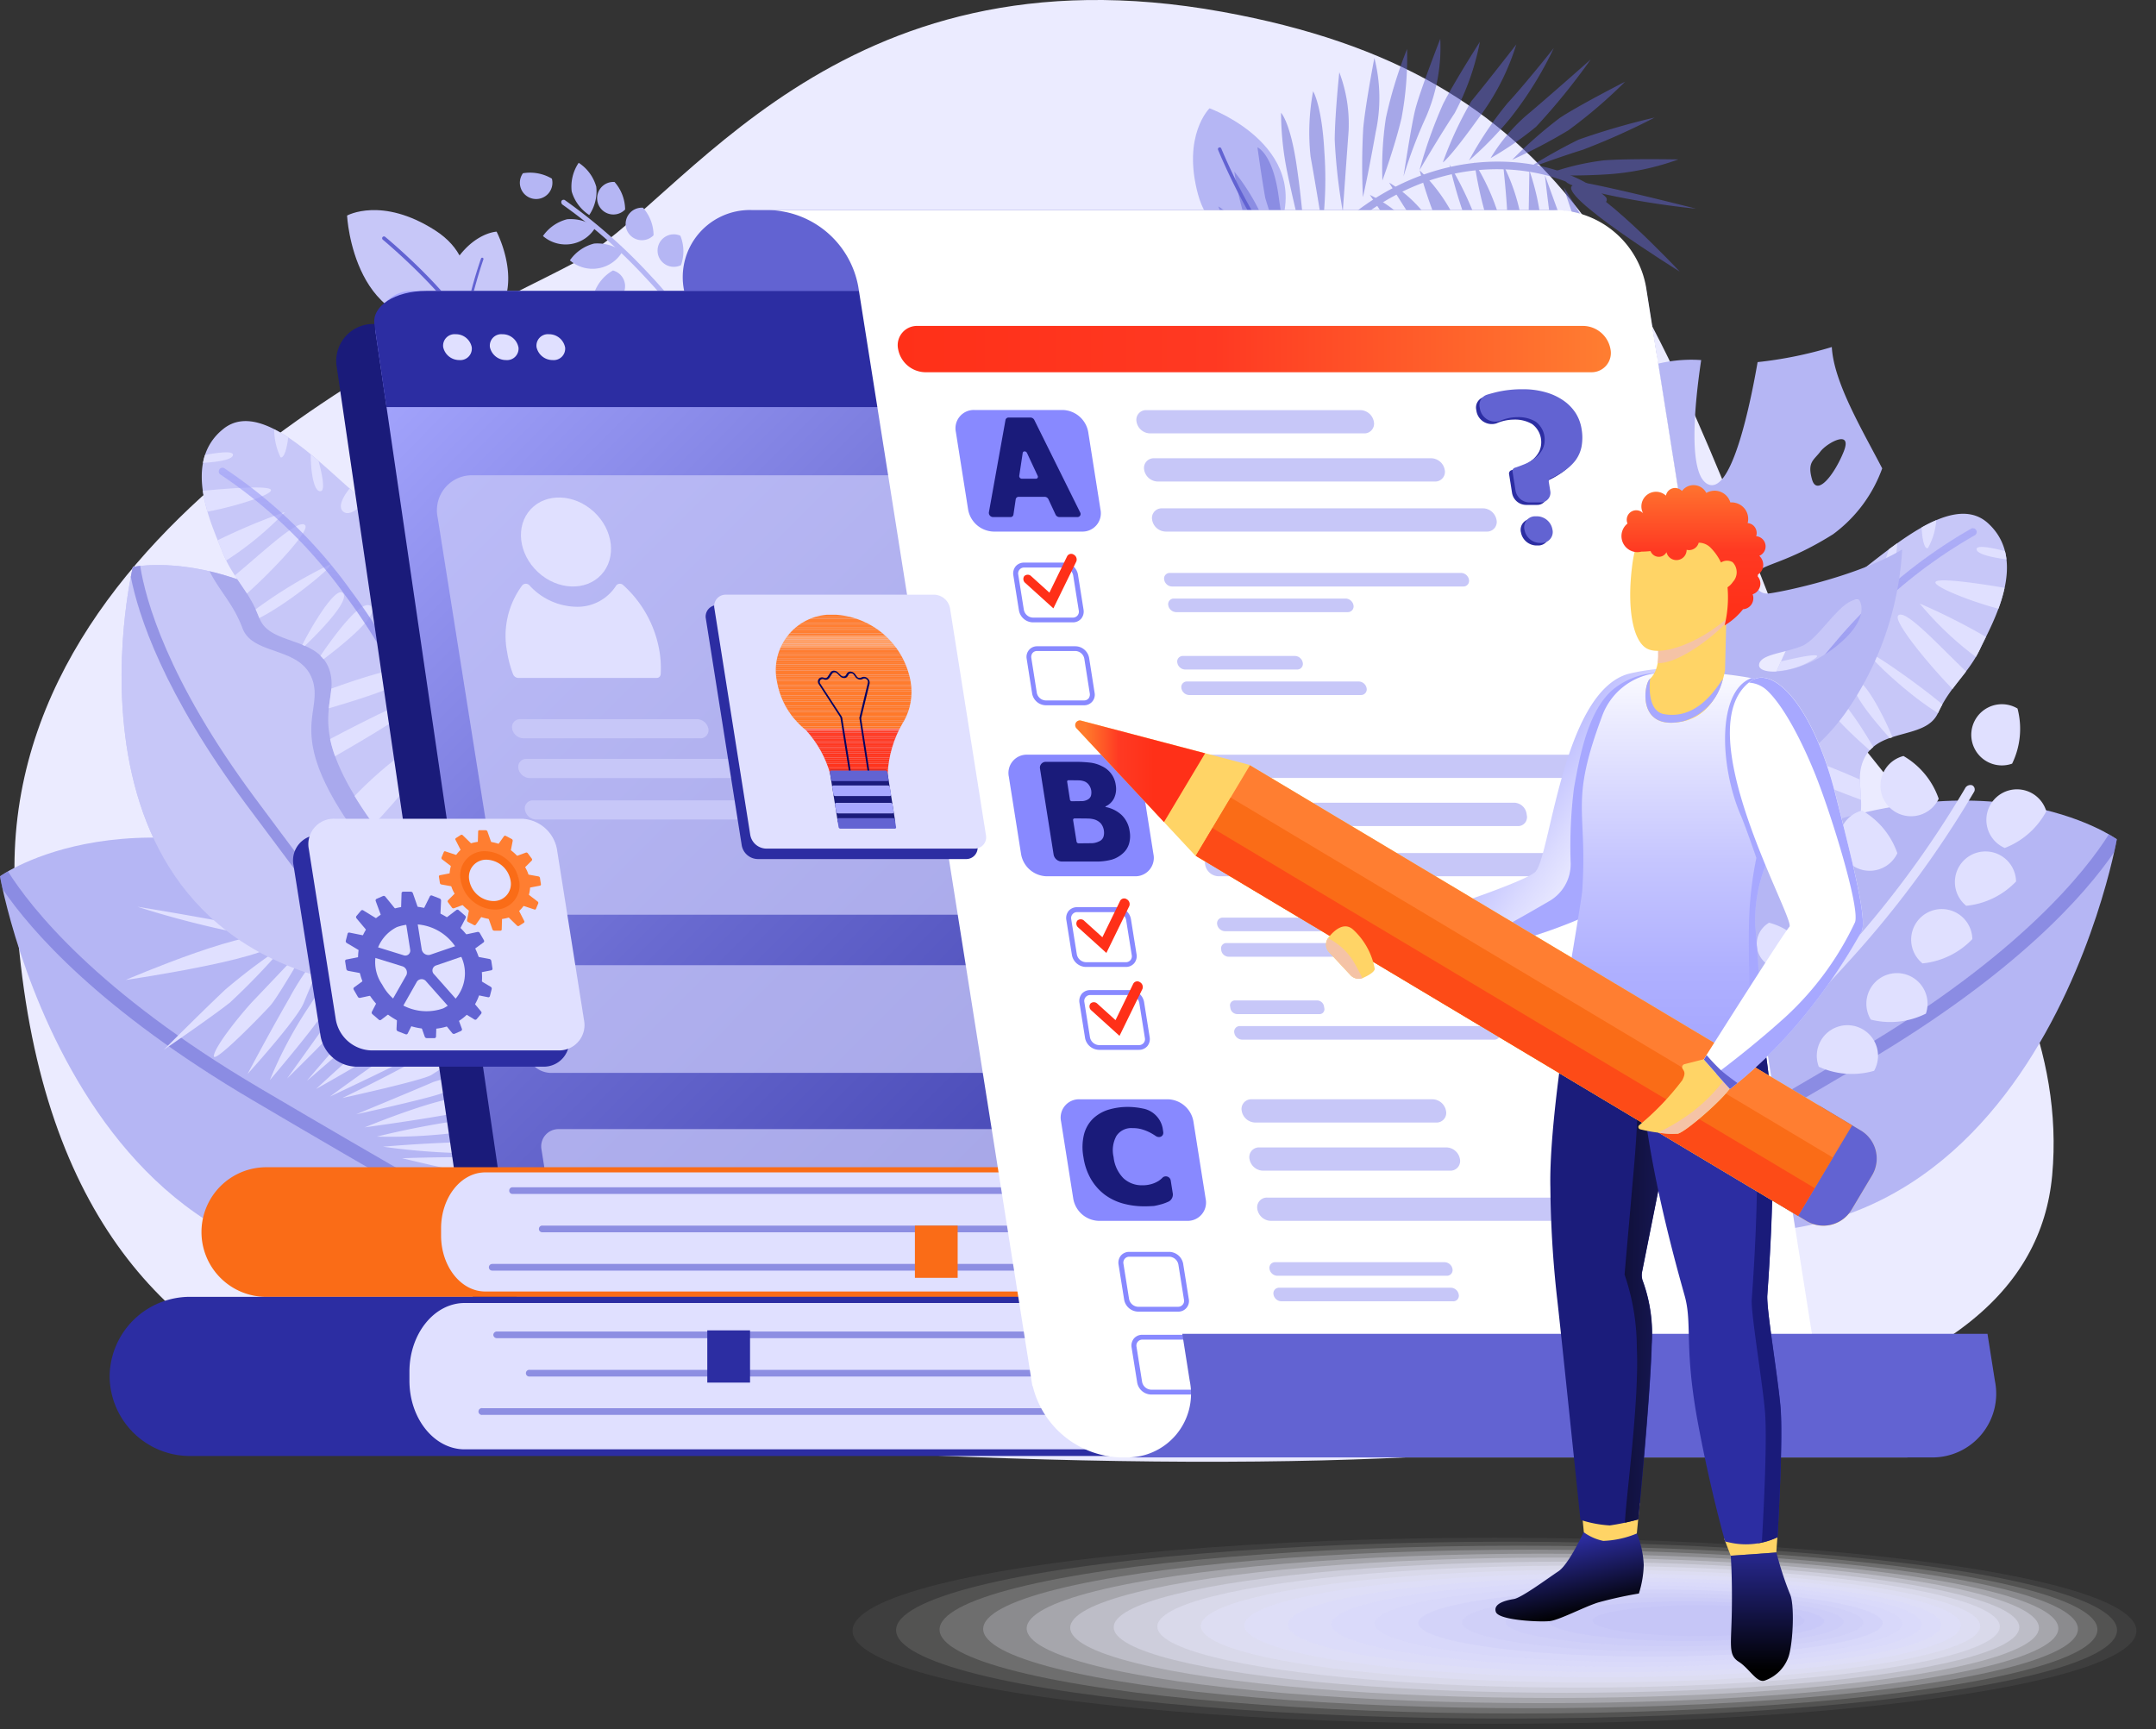<svg xmlns="http://www.w3.org/2000/svg" xmlns:xlink="http://www.w3.org/1999/xlink" width="181.862" height="145.853" viewBox="0 0 181.862 145.853">
  <rect x="0" y="0" width="181.862" height="145.853" fill="#333333" stroke="none"/>
  <defs>
    <linearGradient id="linear-gradient" x1="-4.141" y1="0.908" x2="-4.141" y2="-0.201" gradientUnits="objectBoundingBox">
      <stop offset="0" stop-color="#6263d2"/>
      <stop offset="1" stop-color="#a7a8ff" stop-opacity="0.502"/>
    </linearGradient>
    <linearGradient id="linear-gradient-2" x1="16.527" y1="4.537" x2="17.433" y2="4.537" gradientUnits="objectBoundingBox">
      <stop offset="0" stop-color="#6263d2"/>
      <stop offset="1" stop-color="#a7a8ff"/>
    </linearGradient>
    <linearGradient id="linear-gradient-3" x1="2.067" y1="1.909" x2="2.303" y2="1.909" xlink:href="#linear-gradient-2"/>
    <linearGradient id="linear-gradient-4" x1="10.974" y1="2.404" x2="13.937" y2="2.404" xlink:href="#linear-gradient-2"/>
    <linearGradient id="linear-gradient-5" x1="0.667" y1="0.896" x2="0.667" y2="-0.174" xlink:href="#linear-gradient"/>
    <linearGradient id="linear-gradient-6" x1="1.032" y1="0.902" x2="-0.032" y2="0.098" gradientUnits="objectBoundingBox">
      <stop offset="0.003" stop-color="#2c2da1"/>
      <stop offset="0.147" stop-color="#3334a7"/>
      <stop offset="0.363" stop-color="#4849b6"/>
      <stop offset="0.623" stop-color="#696ad0"/>
      <stop offset="0.917" stop-color="#9899f4"/>
      <stop offset="1" stop-color="#a6a7ff"/>
    </linearGradient>
    <linearGradient id="linear-gradient-7" y1="0.5" x2="1" y2="0.5" gradientUnits="objectBoundingBox">
      <stop offset="0" stop-color="#ff3018"/>
      <stop offset="0.444" stop-color="#ff3922"/>
      <stop offset="1" stop-color="#ff7e31"/>
    </linearGradient>
    <clipPath id="clip-path">
      <path id="Path_10837" data-name="Path 10837" d="M811.872,900.2h0a5.049,5.049,0,0,0,.572-3.361,6.857,6.857,0,0,0-6.531-5.641,4.688,4.688,0,0,0-4.742,5.641,6.6,6.6,0,0,0,1.508,3.207h.009a6.807,6.807,0,0,0,.936.908,9.148,9.148,0,0,1,2.044,3.688h4.842a9.327,9.327,0,0,1,1.263-4.287l.082-.145a.009.009,0,0,1,.009-.009Z" transform="translate(-801.099 -891.2)"/>
    </clipPath>
    <linearGradient id="linear-gradient-8" x1="2.359" y1="0.736" x2="-1.789" y2="0.235" gradientUnits="objectBoundingBox">
      <stop offset="0" stop-color="#2c2da1"/>
      <stop offset="0.253" stop-color="#1f2071"/>
      <stop offset="0.605" stop-color="#0e0e34"/>
      <stop offset="0.864" stop-color="#0e0504"/>
      <stop offset="1"/>
    </linearGradient>
    <linearGradient id="linear-gradient-9" x1="0.773" y1="-0.11" x2="0.773" y2="0.892" gradientUnits="objectBoundingBox">
      <stop offset="0" stop-color="#2c2da1"/>
      <stop offset="1"/>
    </linearGradient>
    <linearGradient id="linear-gradient-10" x1="0.498" y1="0.088" x2="0.769" y2="0.869" xlink:href="#linear-gradient-9"/>
    <linearGradient id="linear-gradient-11" x1="0.841" y1="0.672" x2="0.304" y2="0.353" gradientUnits="objectBoundingBox">
      <stop offset="0" stop-color="#fff"/>
      <stop offset="0.189" stop-color="#f5f5ff"/>
      <stop offset="0.507" stop-color="#dbdbff"/>
      <stop offset="0.911" stop-color="#b1b2ff"/>
      <stop offset="1" stop-color="#a7a8ff"/>
    </linearGradient>
    <linearGradient id="linear-gradient-12" x1="0.495" y1="-0.031" x2="0.495" y2="0.97" gradientUnits="objectBoundingBox">
      <stop offset="0" stop-color="#fff"/>
      <stop offset="0.173" stop-color="#eaeaff"/>
      <stop offset="0.529" stop-color="#c6c6ff"/>
      <stop offset="0.817" stop-color="#afb0ff"/>
      <stop offset="1" stop-color="#a7a8ff"/>
    </linearGradient>
    <linearGradient id="linear-gradient-13" x1="0.609" y1="5.856" x2="-0.366" y2="5.856" gradientUnits="objectBoundingBox">
      <stop offset="0" stop-color="#ff3018"/>
      <stop offset="0.005" stop-color="#ff3018"/>
      <stop offset="0.28" stop-color="#ff3a23"/>
      <stop offset="0.544" stop-color="#ff7a2b"/>
      <stop offset="0.79" stop-color="#ff7c2f"/>
      <stop offset="1" stop-color="#ff7e31"/>
    </linearGradient>
    <linearGradient id="linear-gradient-14" x1="0.433" y1="0.911" x2="0.433" y2="-0.083" xlink:href="#linear-gradient-7"/>
  </defs>
  <g id="general" transform="translate(-80.4 -320.417)">
    <path id="Path_10758" data-name="Path 10758" d="M153.067,442.208c-18.64-1.217-57.308,3.579-59.225-47.207-1.172-31.157,38.042-47.489,47.189-52.412s22-27.1,54.674-21.174c29.077,5.278,35.435,22,47.289,52.33,3.261,8.348,24.635,24.825,22.709,45.818C263.905,439.092,232.948,447.413,153.067,442.208Z" transform="translate(-12.198 0)" fill="#ebebff"/>
    <path id="Path_10759" data-name="Path 10759" d="M1626.682,836.859a16.1,16.1,0,0,1-.055-14.643c3.879-8.248,7.14-10.437,7.585-10.9s1.98-5.632,5.032-7.294,9.6-8.838,13.071-5.677.354,8.448-.654,10.582-2.489,3.079-3.57,5.441-5.332,1.108-6.386,4.233,3.043,5.259-8.2,16.65C1630.587,838.221,1627.272,838.076,1626.682,836.859Z" transform="translate(-1404.224 -433.792)" fill="#c7c7f8"/>
    <path id="Path_10760" data-name="Path 10760" d="M1654.086,806.107a4.538,4.538,0,0,1,.127.7c-1.272-.173-2.462-.445-2.516-.836S1652.805,805.78,1654.086,806.107Zm-5.8,2.552c.509-.263,3.443.154,5.768.545a12.689,12.689,0,0,1-.518,1.762C1651.034,810.313,1647.7,808.959,1648.291,808.659Zm-1.39,1.871a53.208,53.208,0,0,1,5.586,2.816c-.182.373-.354.709-.481.99-.118.245-.236.481-.363.7A27.311,27.311,0,0,1,1646.9,810.531Zm-1.826,1.026c.554-.69,3.534,2.625,5.741,4.705-.373.49-.763.963-1.144,1.481C1647.619,815.645,1644.675,812.048,1645.075,811.557Zm3.743,7.485c-.127.227-.245.463-.364.727-2.452-1.453-6.177-4.987-5.759-5.023C1643.04,814.718,1646.828,817.371,1648.818,819.042Zm-5.832,3.6a2.715,2.715,0,0,0-.291.273c-1.553-1.353-4.605-4.169-3.751-4.823S1641.95,820.868,1642.986,822.639Zm1.617-.827c-.073.027-.145.045-.218.073-1-1.1-3.606-4.1-2.97-4.742C1642.086,816.462,1644.03,820.368,1644.6,821.812Zm-2.743,3.57c.009.536.073,1.081.091,1.7-2.9-1.063-7.439-2.87-7.167-3.706S1639.307,824.256,1641.859,825.382Zm-.209,4.342a10.676,10.676,0,0,1-.527,1.453c-2.444-1.635-7.049-4.8-6.958-5.387C1634.256,825.219,1638.944,828.044,1641.651,829.724Zm-2.435,4.724c-.509.718-1.108,1.5-1.817,2.344-1.635-2.008-4.8-6.086-4.242-7.058C1633.748,828.716,1637.245,832.086,1639.216,834.448Zm-6.277,7.031a7.671,7.671,0,0,1-2.334,1.3c-.109-3.143-.1-7.585.863-8.021C1632.594,834.239,1632.867,839.053,1632.939,841.478Zm-3.7-12.345c.155,1.744-2.434,3.824-3.942,4.887a16.493,16.493,0,0,1,.364-2.543C1627.344,829.515,1629.115,827.789,1629.242,829.134Zm-.681-4.623c.154-.282.309-.545.454-.808,2.907-1.181,3.306-1.617,3.179-.827C1632.095,823.466,1630.224,823.82,1628.561,824.51Zm4.314-6.195c1.662-.382,3.179-.654,2.525-.191a6.774,6.774,0,0,1-3.343,1.108C1632.358,818.888,1632.63,818.588,1632.876,818.315Zm2.316-2.9c1.8-.427,3.615-.781,2.907-.273a6.814,6.814,0,0,1-3.279,1.1C1634.929,816.026,1635.047,815.745,1635.192,815.418Zm2.589-4.46c.727.309,1.444.745,1.181,1.226-.281.527-1.126.027-1.771-.472C1637.381,811.457,1637.572,811.2,1637.781,810.957Zm2.28-1.807c.427-.273.908-.618,1.426-1.017.5.709.936,1.662.391,2.026C1641.351,810.5,1640.606,809.8,1640.061,809.15Zm7-5.032a12.18,12.18,0,0,1,1.244-.618,5.674,5.674,0,0,1-.7,2.344C1647.328,806.007,1647.1,805.18,1647.064,804.118Zm-3.152,4.4c-.327-.163.009-1.408.4-2.562l.708-.518C1644.875,807.37,1644.421,808.759,1643.912,808.514Z" transform="translate(-1404.568 -439.202)" fill="#e0e0ff"/>
    <path id="Path_10761" data-name="Path 10761" d="M1631.415,855.691c.018,0,.037.009.054.009a.317.317,0,0,0,.345-.291c1.535-16.923,8.275-27.923,13.653-34.163a41.653,41.653,0,0,1,11.391-9.574.319.319,0,1,0-.281-.572,42.409,42.409,0,0,0-11.591,9.738c-5.441,6.313-12.253,17.431-13.807,34.527A.3.3,0,0,0,1631.415,855.691Z" transform="translate(-1409.911 -446.084)" fill="url(#linear-gradient)"/>
    <g id="Group_53739" data-name="Group 53739" transform="translate(109.676 338.138)">
      <path id="Path_10762" data-name="Path 10762" d="M412.092,524.793s2.525-4.7-1.971-7.576-7.421-1.244-7.421-1.244S403.218,526.455,412.092,524.793Z" transform="translate(-402.7 -515.51)" fill="#c7c7f8"/>
      <path id="Path_10763" data-name="Path 10763" d="M443.117,549.252a.055.055,0,0,0,.036-.009.155.155,0,0,0,.091-.2c-1.281-3.679-7.512-8.884-7.785-9.1a.155.155,0,0,0-.2.236c.064.055,6.431,5.359,7.685,8.965A.189.189,0,0,0,443.117,549.252Z" transform="translate(-432.253 -537.69)" fill="url(#linear-gradient-2)"/>
    </g>
    <g id="Group_53740" data-name="Group 53740" transform="translate(181.031 329.553)">
      <path id="Path_10764" data-name="Path 10764" d="M1195.049,432.227s-5.032,1.026-6.386-3.97.972-7.258.972-7.258S1199.1,424.443,1195.049,432.227Z" transform="translate(-1188.24 -421)" fill="#b5b6f4"/>
      <path id="Path_10765" data-name="Path 10765" d="M1217.768,467.247c-.009.009-.009.027-.018.036a.146.146,0,0,1-.209.027c-3.016-2.235-6-9.5-6.131-9.81a.147.147,0,0,1,.273-.109c.027.073,3.089,7.5,6.031,9.683A.133.133,0,0,1,1217.768,467.247Z" transform="translate(-1209.297 -454.003)" fill="url(#linear-gradient-3)"/>
    </g>
    <g id="Group_53741" data-name="Group 53741" transform="translate(90.658 368.082)">
      <path id="Path_10766" data-name="Path 10766" d="M215.969,881.008s12.263-12.126.654-25.08-22.346-10.6-22.346-10.6S186.4,878.02,215.969,881.008Z" transform="translate(-193.327 -845.161)" fill="#c7c7f8"/>
      <path id="Path_10767" data-name="Path 10767" d="M212.364,865.566c-7.43-10.01-9.238-16.8-9.674-19.566-.4.045-.618.091-.618.091s-.073.3-.173.827c.636,3.252,2.752,9.8,9.719,19.185,6.14,8.266,9.883,13.117,11.863,15.633.1.009.191.027.291.036,0,0,.191-.182.491-.536C222.3,878.746,218.55,873.9,212.364,865.566Z" transform="translate(-201.121 -845.924)" fill="#6263d2" opacity="0.5"/>
    </g>
    <g id="Group_53742" data-name="Group 53742" transform="translate(80.4 391.075)">
      <path id="Path_10768" data-name="Path 10768" d="M123.783,1132.824s8.112-20.465-11.99-29.949-31.393-1.326-31.393-1.326S87.858,1144.106,123.783,1132.824Z" transform="translate(-80.4 -1098.287)" fill="#b5b6f4"/>
      <path id="Path_10769" data-name="Path 10769" d="M102.273,1147.958c-13.725-8.094-19.284-15.215-21.2-18.258-.445.254-.672.418-.672.418s.064.382.218,1.072c2.4,3.515,8.184,10.192,21.056,17.786,11.345,6.694,18.167,10.537,21.755,12.517.118-.036.236-.063.354-.1,0,0,.127-.309.3-.872C120.54,1158.55,113.709,1154.7,102.273,1147.958Z" transform="translate(-80.4 -1126.847)" fill="#6263d2" opacity="0.5"/>
    </g>
    <g id="Group_53743" data-name="Group 53743" transform="translate(181.963 323.685)" opacity="0.5">
      <path id="Path_10770" data-name="Path 10770" d="M1228.171,489.348a.312.312,0,0,0,.382-.182c5.241-12.553,12.572-16.514,17.795-17.631,5.25-1.117,10.192.363,12.363,2.407a.324.324,0,0,0,.445-.009.315.315,0,0,0-.009-.445c-2.226-2.089-7.212-3.788-12.926-2.571-5.368,1.145-12.9,5.2-18.249,18a.324.324,0,0,0,.173.418C1228.153,489.339,1228.162,489.348,1228.171,489.348Z" transform="translate(-1225.273 -460.144)" fill="#6263d2"/>
      <path id="Path_10771" data-name="Path 10771" d="M1548.518,499.371s-7.476-7.966-9.011-7.285C1537.935,492.795,1548.518,499.371,1548.518,499.371Z" transform="translate(-1508.387 -479.724)" fill="#6263d2"/>
      <path id="Path_10772" data-name="Path 10772" d="M1239.994,370.734s-11.091-2.834-10.973-2.307S1234.961,370.234,1239.994,370.734Zm-1.49-4.151a21.659,21.659,0,0,1-6.286,1.272,47.394,47.394,0,0,1-4.969.027,21.437,21.437,0,0,1,5.005-1.226C1234.453,366.5,1238.5,366.583,1238.5,366.583Zm-2-3.533a57.722,57.722,0,0,1-6.059,2.716c-1.889.581-4.751,1.635-4.751,1.635a44.242,44.242,0,0,1,4.4-2.489A60.26,60.26,0,0,1,1236.506,363.049Zm-2.489-3.025a41.105,41.105,0,0,1-4.787,4.1,44.453,44.453,0,0,1-4.733,2.48,37.24,37.24,0,0,1,4-3.515C1230.029,362.059,1234.017,360.024,1234.017,360.024Zm-2.9-1.88a55.481,55.481,0,0,1-4.605,5.677,27.334,27.334,0,0,1-3.842,2.652,15.089,15.089,0,0,1,2.97-3.561C1227.422,361.423,1231.119,358.144,1231.119,358.144ZM1228,357.19a30.577,30.577,0,0,1-3.7,5.95,29.332,29.332,0,0,1-3.452,3.534,30.2,30.2,0,0,1,3.252-4.842C1225.569,360.251,1228,357.19,1228,357.19Zm-3.161-.309a20.184,20.184,0,0,1-3.17,6.2c-2.5,3.479-3.025,3.752-3.025,3.752a30.762,30.762,0,0,1,2.417-5.187C1221.936,360.615,1224.842,356.881,1224.842,356.881Zm-3.07-.227a21.334,21.334,0,0,1-2.125,6.013c-1.354,2.062-2.97,4.823-2.97,4.823a39.129,39.129,0,0,1,1.989-5.586C1219.646,359.97,1221.772,356.654,1221.772,356.654Zm-3.343-.254a14.827,14.827,0,0,1-1.19,6.576,40.016,40.016,0,0,0-1.907,5.032s.6-4.006.963-5.541S1218.429,356.4,1218.429,356.4Zm-2.8.854a27.674,27.674,0,0,1-.472,5.859c-.573,2.416-1.608,5.241-1.608,5.241a27.935,27.935,0,0,1,.291-5.259A36.129,36.129,0,0,1,1215.632,357.254Zm-2.761.754a13.685,13.685,0,0,1,.118,6.259c-.69,3.87-1.081,5.5-1.081,5.5a55.349,55.349,0,0,1,.027-5.832C1212.125,361.85,1212.87,358.008,1212.87,358.008Zm-2.961,1.208a12.254,12.254,0,0,1,.79,4.96c-.191,2.589-.49,6.794-.49,6.794a47.327,47.327,0,0,1-.681-6.041C1209.536,362.768,1209.909,359.216,1209.909,359.216Zm-2.207,1.608s.745,1.163.954,5.141a32.8,32.8,0,0,1-.164,6.286s-.59-3.652-1-5.9A18.9,18.9,0,0,1,1207.7,360.824Zm-2.707,1.817s.763.736,1.308,4.369.736,7.112.736,7.112-.881-3.415-1.481-6.295A25.524,25.524,0,0,1,1204.995,362.64Zm-1.989,2.916s1.281.5,1.781,4.069a60.983,60.983,0,0,0,1.126,6.022,38.8,38.8,0,0,1-2.243-5.814C1203.36,368.145,1203.005,365.556,1203.005,365.556Zm-1.953,2.044a17.658,17.658,0,0,1,2.643,4.505,23.748,23.748,0,0,1,1.2,4.887,35.543,35.543,0,0,1-2.78-4.96A24.865,24.865,0,0,1,1201.052,367.6Zm2.879,11.082a14.878,14.878,0,0,0-1.508-4.6c-1.372-2.9-2.716-3.534-2.716-3.534s.745,1.88,1.989,4.469A16.128,16.128,0,0,0,1203.932,378.682Zm-.927,2.135s-.627-3.334-2.126-4.732a27.24,27.24,0,0,1-2.38-2.489,20.084,20.084,0,0,0,1.989,3.752A31.914,31.914,0,0,1,1203.005,380.817Zm25.843-11.872a52.186,52.186,0,0,0,2.044,5.559c.772,1.444,3.1,5.169,3.1,5.169s-1.644-4.169-2.4-5.913A44.948,44.948,0,0,0,1228.848,368.944Zm-1.6-1.063s1.7,4.7,2.089,5.759,1.263,4.133,1.081,4.932-2.062-4.188-2.353-5.05S1227.25,367.882,1227.25,367.882Zm-1.308-.4a20.422,20.422,0,0,1,1.053,5c.363,3.306.581,6.349.581,6.349s-1.735-5.123-1.708-6.458S1225.942,367.482,1225.942,367.482Zm-2.217-.49a16.645,16.645,0,0,1,1.644,5.232,30.965,30.965,0,0,1,.518,6.368s-1.79-5.841-1.8-7.14S1223.725,366.991,1223.725,366.991Zm-2.425-.173a18.908,18.908,0,0,1,2.08,4.551c.209,1.108,1.39,6.6,1.39,6.6s-1.735-4.224-2.435-6.449A33.158,33.158,0,0,1,1221.3,366.819Zm-2.1.182a28.031,28.031,0,0,1,2.58,5.586c1.09,3.252,1.563,4.941,1.563,4.941s-2.4-4.923-3.034-6.631A38.263,38.263,0,0,1,1219.2,367Zm-2.516.491a14.325,14.325,0,0,1,3.088,4.306c1.263,2.707,2.725,6.013,2.725,6.013a77.025,77.025,0,0,1-4.587-6.586A36.209,36.209,0,0,1,1216.685,367.491Zm-2.58,1.035a10.986,10.986,0,0,1,3.57,3.443c1.58,2.389,3.651,5.968,3.651,5.968s-3.824-4.342-4.714-5.55S1214.106,368.527,1214.106,368.527Zm-1.626,1.036a11.365,11.365,0,0,1,4.078,3.343c1.808,2.371,3.888,4.751,3.888,4.751a65.638,65.638,0,0,1-5.377-4.215C1214.66,372.823,1212.48,369.562,1212.48,369.562Zm-1.9,1.471a22.222,22.222,0,0,1,4.151,2.825c1.117,1.2,4.3,4.487,4.3,4.487s-4.224-3.043-5.2-3.96C1212.861,373.486,1210.581,371.034,1210.581,371.034Zm7.485,7.957s-3.542-3.679-5.4-4.742a39.991,39.991,0,0,0-3.706-1.853,26.084,26.084,0,0,0,3.379,2.934C1214.069,376.556,1218.066,378.991,1218.066,378.991Zm-1.09.282a65.575,65.575,0,0,0-5.541-3.8c-1.453-.718-3.833-1.59-3.833-1.59A40.378,40.378,0,0,0,1216.976,379.272Zm-.727.49s-4-2.18-7.258-3.552-2.825-.481-2.825-.481A50.066,50.066,0,0,0,1216.249,379.763Zm-1.635.209s-2.707-1.3-4.678-2.107a12.531,12.531,0,0,0-4.8-.581s3.152,1.353,4.46,1.7S1214.614,379.972,1214.614,379.972Zm-1.09.881a22.613,22.613,0,0,0-4.823-1.481,14.885,14.885,0,0,0-4.951-.091s4.351.9,5.223.945S1213.524,380.853,1213.524,380.853Zm-2.262,1.072a18.584,18.584,0,0,0-3.933-1.535,10.021,10.021,0,0,0-4.006.3s3.052.481,3.988.554A29.719,29.719,0,0,1,1211.262,381.925Z" transform="translate(-1198.5 -356.4)" fill="#6263d2"/>
    </g>
    <g id="Group_53744" data-name="Group 53744" transform="translate(124.51 334.15)">
      <path id="Path_10773" data-name="Path 10773" d="M586.644,476.36a3.584,3.584,0,0,1,2.389.672,2.915,2.915,0,0,1-4.433.745A3.542,3.542,0,0,1,586.644,476.36Zm2.271,2.053a3.584,3.584,0,0,1,2.389.672,2.915,2.915,0,0,1-4.433.745A3.541,3.541,0,0,1,588.915,478.413Zm1.59,2.271a1.371,1.371,0,1,1-1.59,1.908A3.539,3.539,0,0,1,590.5,480.684Zm2.3,2.189a1.1,1.1,0,1,1-1.272,1.535A2.856,2.856,0,0,1,592.8,482.873Zm1.889,2.262a1.1,1.1,0,1,1-1.272,1.535A2.856,2.856,0,0,1,594.692,485.134Zm-5.6-11.545a3.585,3.585,0,0,1-.59,2.416,3.545,3.545,0,0,1-1.481-1.989,3.586,3.586,0,0,1,.59-2.416A3.546,3.546,0,0,1,589.087,473.589Zm2.443,1.944a1.373,1.373,0,1,1-.9-2.316A3.568,3.568,0,0,1,591.531,475.533Zm2.4,2.171a1.372,1.372,0,1,1-.9-2.316A3.526,3.526,0,0,1,593.929,477.7Zm2.316,2.525a1.371,1.371,0,1,1-.064-2.48A3.5,3.5,0,0,1,596.245,480.229Zm1.917,2.5a1.371,1.371,0,1,1,.391-2.453A3.619,3.619,0,0,1,598.162,482.727Z" transform="translate(-582.91 -471.6)" fill="#b5b6f4"/>
      <path id="Path_10774" data-name="Path 10774" d="M613.751,519.671a.185.185,0,0,1-.136.055.309.309,0,0,1-.282-.236c-.009-.036-.618-2.707-4.515-6.831a44.743,44.743,0,0,0-7.112-6.286.278.278,0,0,1-.118-.336.21.21,0,0,1,.318-.045,46.181,46.181,0,0,1,7.23,6.386c4.033,4.278,4.642,7,4.669,7.122A.2.2,0,0,1,613.751,519.671Z" transform="translate(-598.336 -502.821)" fill="#b5b6f4"/>
      <path id="Path_10775" data-name="Path 10775" d="M568.443,481.282a1.373,1.373,0,1,1-2.443-.454A3.619,3.619,0,0,1,568.443,481.282Z" transform="translate(-566 -479.946)" fill="#b5b6f4"/>
    </g>
    <g id="Group_53745" data-name="Group 53745" transform="translate(91.001 387.797)">
      <path id="Path_10776" data-name="Path 10776" d="M345.26,1217.6a.357.357,0,0,1-.318-.363c.236-15.5-5.614-22.973-10.564-26.515-4.978-3.561-10.819-4.26-14.016-3.116a.362.362,0,1,1-.245-.681c3.27-1.172,9.265-.672,14.679,3.206,5.087,3.643,11.109,11.3,10.864,27.115a.357.357,0,0,1-.363.354Z" transform="translate(-308.726 -1175.086)" fill="#e0e0ff"/>
      <path id="Path_10777" data-name="Path 10777" d="M197.1,1192.842s11.436-4.923,12.726-3.506C211.152,1190.789,197.1,1192.842,197.1,1192.842Z" transform="translate(-197.1 -1177.555)" fill="#e0e0ff"/>
      <path id="Path_10778" data-name="Path 10778" d="M208.1,1071.311s12.871,2.089,12.517,2.58S213.577,1073.082,208.1,1071.311Zm3.443-3.651a24.692,24.692,0,0,0,5.986,4.187,51.491,51.491,0,0,0,5.178,2.289,24.048,24.048,0,0,0-4.669-3.561C215.812,1069.412,211.543,1067.659,211.543,1067.659Zm3.7-2.789a63.843,63.843,0,0,0,5.1,5.6c1.717,1.462,4.224,3.879,4.224,3.879a49.541,49.541,0,0,0-3.461-4.6A68.362,68.362,0,0,0,215.24,1064.871Zm3.979-2.026a46.3,46.3,0,0,0,3.134,6.458,49.312,49.312,0,0,0,3.815,4.741,42.433,42.433,0,0,0-2.58-5.5C222.452,1066.778,219.218,1062.845,219.218,1062.845Zm3.879-.645a63.577,63.577,0,0,0,2.225,8.021,31.271,31.271,0,0,0,2.807,4.524,17.247,17.247,0,0,0-1.481-5.078C225.477,1067.3,223.1,1062.2,223.1,1062.2Zm3.7.427a34.944,34.944,0,0,0,1.154,7.9,33.2,33.2,0,0,0,2,5.268,34.388,34.388,0,0,0-1.19-6.54C227.939,1066.923,226.794,1062.627,226.794,1062.627Zm3.443,1.108a22.945,22.945,0,0,0,.491,7.912c1.026,4.769,1.453,5.3,1.453,5.3s.273-5.041-.163-6.513S230.237,1063.735,230.237,1063.735Zm3.306,1.163s-.99,4.478-.527,7.249.908,6.386.908,6.386a45.022,45.022,0,0,0,.463-6.749C234.252,1069.331,233.543,1064.9,233.543,1064.9Zm3.606,1.263a16.883,16.883,0,0,0-1.753,7.412,46,46,0,0,1-.291,6.131s1.19-4.46,1.517-6.231S237.149,1066.161,237.149,1066.161Zm2.534,2.162a31.443,31.443,0,0,0-2.171,6.34c-.5,2.78-.708,6.2-.708,6.2a31.739,31.739,0,0,0,2.089-5.623A40.561,40.561,0,0,0,239.684,1068.323Zm2.543,2.044a15.6,15.6,0,0,0-2.97,6.486c-1.036,4.351-1.372,6.249-1.372,6.249a61.779,61.779,0,0,0,2.625-6.1C241.255,1074.717,242.227,1070.366,242.227,1070.366Zm2.543,2.607a13.924,13.924,0,0,0-3.088,4.814c-.981,2.789-2.589,7.322-2.589,7.322a52.86,52.86,0,0,0,3.461-6C243.544,1076.852,244.77,1072.973,244.77,1072.973Zm1.571,2.689s-1.308.881-3.343,4.941a36.752,36.752,0,0,0-2.689,6.64s2.28-3.552,3.733-5.7A21.537,21.537,0,0,0,246.342,1075.662Zm2,3.125s-1.135.418-3.352,3.969-4.006,7.094-4.006,7.094,2.471-3.161,4.415-5.9A29.065,29.065,0,0,0,248.34,1078.787Zm.763,3.96s-1.562-.054-3.715,3.443a69.21,69.21,0,0,1-3.924,5.777,43.959,43.959,0,0,0,4.987-5.05C247.541,1085.291,249.1,1082.747,249.1,1082.747Zm1.1,3.025a20.373,20.373,0,0,0-4.805,3.5,26.951,26.951,0,0,0-3.479,4.56,39.515,39.515,0,0,0,5.159-3.915A27.65,27.65,0,0,0,250.2,1085.772Zm-8.048,10.264a17.1,17.1,0,0,1,3.67-4.115c2.752-2.407,4.451-2.452,4.451-2.452s-1.635,1.626-4.115,3.76A18.52,18.52,0,0,1,242.154,1096.036Zm0,2.652s2.18-3.2,4.378-3.969a29.617,29.617,0,0,0,3.615-1.526s-2.907,2.752-3.788,3.016A36.117,36.117,0,0,0,242.154,1098.689Zm-21.6-24.171a57.673,57.673,0,0,1-4.669,4.878c-1.462,1.163-5.586,3.988-5.586,3.988s3.615-3.606,5.2-5.087A50.424,50.424,0,0,1,220.554,1074.517Zm2.153-.382s-3.915,4.133-4.805,5.06-3.207,3.742-3.37,4.66,4.06-3.433,4.76-4.206S222.706,1074.136,222.706,1074.136Zm1.553.173a23.025,23.025,0,0,0-3.379,4.742c-1.889,3.288-3.506,6.368-3.506,6.368s4.142-4.569,4.723-5.968S224.26,1074.308,224.26,1074.308Zm2.543.5a19.3,19.3,0,0,0-4.106,4.714,35.153,35.153,0,0,0-3.443,6.413s4.524-5.286,5.132-6.64S226.8,1074.808,226.8,1074.808Zm2.607.926a21.174,21.174,0,0,0-4.242,3.806c-.727,1.063-4.46,6.259-4.46,6.259s3.733-3.625,5.477-5.632A37.977,37.977,0,0,0,229.41,1075.734Zm2.107,1.145a31.763,31.763,0,0,0-5.241,4.66c-2.625,2.906-3.888,4.451-3.888,4.451s4.751-4.051,6.186-5.55A39.885,39.885,0,0,0,231.517,1076.879Zm2.407,1.662a16.259,16.259,0,0,0-5.187,3.1c-2.552,2.244-5.586,5.041-5.586,5.041s6.649-3.715,7.794-4.8S233.925,1078.541,233.925,1078.541Zm2.225,2.244a12.472,12.472,0,0,0-5.3,1.962c-2.743,1.771-6.531,4.578-6.531,4.578s5.968-2.8,7.458-3.652S236.15,1080.785,236.15,1080.785Zm1.226,1.835a12.976,12.976,0,0,0-5.786,1.635c-2.97,1.653-6.222,3.188-6.222,3.188s6.813-1.49,7.53-1.953S237.376,1082.62,237.376,1082.62Zm1.317,2.4a25.551,25.551,0,0,0-5.623,1.063c-1.717.745-6.531,2.734-6.531,2.734s5.8-1.263,7.231-1.771S238.693,1085.018,238.693,1085.018Zm-11.445,4.905s5.377-2.225,7.8-2.5a43.37,43.37,0,0,1,4.723-.245,30.7,30.7,0,0,1-4.869,1.535C232.535,1089.2,227.248,1089.923,227.248,1089.923Zm1.008.781a72.954,72.954,0,0,1,7.512-1.444c1.844-.091,4.723.082,4.723.082A45.6,45.6,0,0,1,228.256,1090.7Zm.536.845s5.169-.463,9.2-.4,3.17.781,3.17.781A56.563,56.563,0,0,1,228.792,1091.549Zm1.617.972s3.415-.127,5.85-.073a14.207,14.207,0,0,1,5.278,1.581s-3.906-.018-5.432-.255S230.409,1092.521,230.409,1092.521Zm.736,1.417a25.384,25.384,0,0,1,5.714.654,16.9,16.9,0,0,1,5.214,2.162s-4.96-1.044-5.886-1.39S231.145,1093.938,231.145,1093.938Zm1.88,2.144a21.615,21.615,0,0,1,4.814.182,11.5,11.5,0,0,1,4.051,2.144s-3.415-.881-4.424-1.244A36.184,36.184,0,0,0,233.025,1096.082Z" transform="translate(-207.101 -1062.2)" fill="#e0e0ff"/>
    </g>
    <path id="Path_10779" data-name="Path 10779" d="M1484.7,659.777c-3.888,2.353-10.51,3.652-11.291,3.715-1.044.082-1.308-1.09-.9-1.78s2.48-.781,6.358-3.216a11.9,11.9,0,0,0,4.151-5.559c-1.68-3.243-4.087-7.249-4.251-10.237a34.075,34.075,0,0,1-6.259,1.272c-.582,3.352-2.162,11.2-4.169,10.31-1.744-.781-1.145-6.785-.591-10.482a11.965,11.965,0,0,0-4.46.536c-.309,1.708-.863,5.132-.59,6.858.373,2.362,1.408,6,1.408,6s-.9,1.944-2.743-3.824a15.95,15.95,0,0,1-.118-8.23,33.236,33.236,0,0,0-8.656,6.685c-.254.254-.482.5-.709.754-.218,1.908-.164,4.215.927,5.877a16.376,16.376,0,0,0,5.55,5.032s1.462,2.371-1.009,1.544c-2.316-.772-6.867-2.035-7.2-10.128-4.633,7.648,1.88,14.125,4.251,15.805,2.689,1.908,6.322-1.762,8.693-.818s.136,5.877,3.215,8.475,9.329,1.108,13.562-4.733A26.518,26.518,0,0,0,1484.7,659.777Zm-6.9-8.257c.563-.745,2.743-1.926,1.971,0s-2.253,3.824-2.671,2.353S1477.237,652.265,1477.8,651.52Zm1.308,16.451c-3.1,2.462-6.54,2.462-6.477,1.544s2.18-.981,3.661-1.617,3.379-4.206,4.787-3.861C1481.07,664.037,1482.2,665.509,1479.108,667.971Z" transform="translate(-1243.851 -293.008)" fill="#b5b6f4"/>
    <g id="Group_53746" data-name="Group 53746" transform="translate(213.955 387.951)">
      <path id="Path_10780" data-name="Path 10780" d="M1552.306,1098.424s-8.111-20.465,11.99-29.948,31.393-1.326,31.393-1.326S1588.24,1109.706,1552.306,1098.424Z" transform="translate(-1550.688 -1063.887)" fill="#b5b6f4"/>
      <path id="Path_10781" data-name="Path 10781" d="M1587.009,1113.558c13.725-8.093,19.285-15.215,21.2-18.258.445.255.672.418.672.418s-.064.382-.218,1.072c-2.4,3.515-8.184,10.192-21.056,17.786-11.345,6.695-18.167,10.537-21.755,12.517-.118-.036-.236-.063-.354-.1,0,0-.127-.309-.3-.872C1568.742,1124.149,1575.573,1120.3,1587.009,1113.558Z" transform="translate(-1563.882 -1092.447)" fill="#6263d2" opacity="0.5"/>
    </g>
    <g id="Group_53747" data-name="Group 53747" transform="translate(223.011 380.185)">
      <path id="Path_10782" data-name="Path 10782" d="M1696.083,1026.106a2.581,2.581,0,1,1-2.97-3.606A6.687,6.687,0,0,1,1696.083,1026.106Zm-3.488,4.6a2.581,2.581,0,1,1-2.97-3.606A6.687,6.687,0,0,1,1692.595,1030.7Zm-4.015,3.343a2.582,2.582,0,1,1-3.833-2.671A6.75,6.75,0,0,1,1688.58,1034.045Zm-3.724,4.66a2.075,2.075,0,1,1-3.079-2.144A5.4,5.4,0,0,1,1684.856,1038.705Zm-3.933,3.906a2.075,2.075,0,1,1-3.079-2.144A5.4,5.4,0,0,1,1680.922,1042.611Zm20.738-12.354a2.581,2.581,0,1,1,3.5-3.1A6.721,6.721,0,0,1,1701.66,1030.257Zm-3.252,4.878a2.58,2.58,0,1,1,4.2-2.053A6.729,6.729,0,0,1,1698.408,1035.135Zm-3.688,4.86a2.58,2.58,0,1,1,4.2-2.053A6.728,6.728,0,0,1,1694.72,1039.995Zm-4.36,4.742a2.58,2.58,0,1,1,4.642-.509A6.7,6.7,0,0,1,1690.36,1044.737Zm-4.387,3.979a2.582,2.582,0,1,1,4.66.336A6.738,6.738,0,0,1,1685.973,1048.715Z" transform="translate(-1675.162 -1018.494)" fill="#e0e0ff"/>
      <path id="Path_10783" data-name="Path 10783" d="M1650.515,1074.385a.345.345,0,0,1-.127-.254.583.583,0,0,1,.409-.572c.063-.018,4.969-1.6,12.081-9.547a84.913,84.913,0,0,0,10.646-14.334.507.507,0,0,1,.609-.272.4.4,0,0,1,.136.59,86.567,86.567,0,0,1-10.818,14.561c-7.376,8.239-12.39,9.819-12.6,9.883A.341.341,0,0,1,1650.515,1074.385Z" transform="translate(-1650.386 -1042.929)" fill="#e0e0ff"/>
      <path id="Path_10784" data-name="Path 10784" d="M1907.881,983.051a2.581,2.581,0,1,1,.454-4.651A6.72,6.72,0,0,1,1907.881,983.051Z" transform="translate(-1880.766 -978.4)" fill="#e0e0ff"/>
    </g>
    <g id="Group_53748" data-name="Group 53748" transform="translate(117.75 339.954)">
      <path id="Path_10785" data-name="Path 10785" d="M493.6,544.293a4.011,4.011,0,0,1-1.517-5.3c1.69-3.4,4.042-3.488,4.042-3.488S499.554,542.022,493.6,544.293Z" transform="translate(-491.587 -535.5)" fill="#c7c7f8"/>
      <path id="Path_10786" data-name="Path 10786" d="M510.28,568.255c-.009,0-.018.009-.027.009a.112.112,0,0,1-.127-.082c-.545-2.7,1.372-8.148,1.453-8.375a.106.106,0,1,1,.2.073c-.018.054-1.971,5.614-1.444,8.257A.1.1,0,0,1,510.28,568.255Z" transform="translate(-508.353 -557.536)" fill="url(#linear-gradient-4)"/>
    </g>
    <g id="Group_53749" data-name="Group 53749" transform="translate(90.658 368.082)">
      <path id="Path_10787" data-name="Path 10787" d="M215.969,881.008s12.263-12.126.654-25.08-22.346-10.6-22.346-10.6S186.4,878.02,215.969,881.008Z" transform="translate(-193.327 -845.161)" fill="#c7c7f8"/>
      <path id="Path_10788" data-name="Path 10788" d="M212.364,865.566c-7.43-10.01-9.238-16.8-9.674-19.566-.4.045-.618.091-.618.091s-.073.3-.173.827c.636,3.252,2.752,9.8,9.719,19.185,6.14,8.266,9.883,13.117,11.863,15.633.1.009.191.027.291.036,0,0,.191-.182.491-.536C222.3,878.746,218.55,873.9,212.364,865.566Z" transform="translate(-201.121 -845.924)" fill="#6263d2" opacity="0.5"/>
      <path id="Path_10789" data-name="Path 10789" d="M290.878,861.146C284.9,854.479,279.16,851.872,275,850.9c.836,1.681,2,2.725,2.78,4.814.89,2.389,5.141,1.453,5.968,4.578s-3.334,4.932,6.885,16.868a7.768,7.768,0,0,0,3.824,2.562C296.446,874.99,297.191,868.186,290.878,861.146Z" transform="translate(-267.581 -850.379)" fill="#6263d2" opacity="0.3"/>
    </g>
    <g id="Group_53750" data-name="Group 53750" transform="translate(97.419 355.941)">
      <path id="Path_10790" data-name="Path 10790" d="M292.057,751.6a15.771,15.771,0,0,0,1.054-14.334c-3.234-8.339-6.277-10.709-6.676-11.191s-1.553-5.65-4.424-7.485-8.793-9.311-12.408-6.449-.927,8.239-.091,10.4,2.226,3.188,3.116,5.577,5.141,1.453,5.968,4.578-3.334,4.932,6.885,16.868C288.142,752.674,291.394,752.756,292.057,751.6Z" transform="translate(-267.765 -711.498)" fill="#c7c7f8"/>
      <path id="Path_10791" data-name="Path 10791" d="M268.982,721.262a4.293,4.293,0,0,0-.173.672c1.263-.082,2.443-.263,2.525-.645S270.262,721.026,268.982,721.262Zm5.5,2.888c-.472-.291-3.379-.082-5.686.136a12.682,12.682,0,0,0,.391,1.762C271.679,725.586,275.04,724.5,274.486,724.15Zm1.226,1.935a51.438,51.438,0,0,0-5.668,2.38c.154.381.3.718.409,1,.1.254.2.481.309.708A26.823,26.823,0,0,0,275.713,726.085Zm1.726,1.126c-.491-.709-3.643,2.325-5.941,4.215.336.509.681,1,1.026,1.526C274.659,731.045,277.793,727.72,277.438,727.212Zm-4.188,7.076c.109.227.209.472.309.736,2.5-1.254,6.386-4.46,5.977-4.524A39.119,39.119,0,0,0,273.251,734.288Zm5.468,3.915c.091.091.182.191.263.291,1.617-1.217,4.8-3.77,4.006-4.469S279.855,736.541,278.719,738.2Zm-1.526-.917a2.063,2.063,0,0,1,.209.091c1.054-1.008,3.806-3.76,3.234-4.442C280.018,732.217,277.856,735.914,277.193,737.285Zm2.443,3.688c-.045.518-.145,1.054-.209,1.662,2.916-.845,7.476-2.3,7.267-3.134C286.486,738.639,282.207,740.047,279.637,740.973Zm-.1,4.251a10.353,10.353,0,0,0,.418,1.453c2.507-1.435,7.23-4.215,7.185-4.8C287.085,741.327,282.3,743.771,279.537,745.224Zm2.062,4.805c.445.745.981,1.544,1.617,2.425,1.735-1.853,5.114-5.632,4.633-6.622C287.349,744.788,283.688,747.85,281.6,750.03Zm5.659,7.312a7.829,7.829,0,0,0,2.2,1.435c.327-3.061.618-7.412-.291-7.912C288.093,750.275,287.494,754.971,287.258,757.342Zm4.469-11.836c-.273,1.7,2.116,3.915,3.524,5.051a15.342,15.342,0,0,0-.182-2.516C293.562,746.006,291.945,744.2,291.727,745.506Zm.99-4.478c-.127-.281-.263-.554-.391-.817-2.761-1.353-3.125-1.808-3.052-1.026C289.329,739.765,291.127,740.237,292.717,741.028Zm-3.806-6.358c-1.6-.491-3.07-.863-2.462-.354a6.839,6.839,0,0,0,3.188,1.317C289.383,735.26,289.138,734.942,288.911,734.669Zm-2.062-3c-1.735-.545-3.488-1.008-2.834-.472a6.581,6.581,0,0,0,3.134,1.3C287.067,732.28,286.967,732,286.849,731.672Zm-2.235-4.551c-.736.254-1.462.636-1.244,1.127.245.536,1.1.109,1.771-.336C284.969,727.638,284.8,727.375,284.614,727.121Zm-2.107-1.926c-.4-.3-.845-.672-1.326-1.09-.536.654-1.036,1.562-.518,1.953C281.145,726.44,281.935,725.795,282.507,725.2Zm-6.513-5.4a13.118,13.118,0,0,0-1.172-.69,5.443,5.443,0,0,0,.527,2.344C275.6,721.616,275.885,720.826,275.994,719.79Zm2.789,4.515c.336-.136.091-1.381-.218-2.534-.218-.191-.436-.372-.663-.554C277.911,723.124,278.265,724.514,278.783,724.3Z" transform="translate(-268.706 -718.409)" fill="#e0e0ff"/>
      <path id="Path_10792" data-name="Path 10792" d="M305.756,800.337c-.018,0-.036.009-.055.009a.314.314,0,0,1-.318-.309c-.345-16.668-6.186-27.9-11.027-34.381a40.734,40.734,0,0,0-10.492-10.164.312.312,0,1,1,.318-.536,41.385,41.385,0,0,1,10.673,10.328c4.9,6.558,10.8,17.913,11.146,34.745A.3.3,0,0,1,305.756,800.337Z" transform="translate(-282.263 -750.968)" fill="url(#linear-gradient-5)"/>
    </g>
    <g id="Group_53862" data-name="Group 53862" transform="translate(89.647 338.137)">
      <path id="Path_10793" data-name="Path 10793" d="M802.624,564.024h-81.18L714.831,522.3a5.66,5.66,0,0,1,5.723-6.8h67.573A8.263,8.263,0,0,1,796,522.3Z" transform="translate(-666.371 -515.5)" fill="#6263d2"/>
      <path id="Path_10794" data-name="Path 10794" d="M505.617,710.183H408.922a4.429,4.429,0,0,1-4.342-3.552l-11.945-81.68a3.112,3.112,0,0,1,3.306-3.552h96.695a4.429,4.429,0,0,1,4.342,3.552l11.945,81.689A3.114,3.114,0,0,1,505.617,710.183Z" transform="translate(-373.487 -611.781)" fill="#1a1b7a"/>
      <path id="Path_10795" data-name="Path 10795" d="M541.917,679.392H445.222a4.429,4.429,0,0,1-4.342-3.552l-11.945-81.689a3.112,3.112,0,0,1,3.306-3.552h96.695a4.429,4.429,0,0,1,4.342,3.552l11.945,81.689A3.121,3.121,0,0,1,541.917,679.392Z" transform="translate(-406.49 -583.778)" fill="url(#linear-gradient-6)"/>
      <path id="Path_10796" data-name="Path 10796" d="M533.281,600.4l-1.017-6.967c-.227-1.562-2.562-2.834-5.2-2.834H432.289c-2.643,0-4.6,1.272-4.369,2.834l1.017,6.967Z" transform="translate(-405.584 -583.778)" fill="#2c2da2"/>
      <path id="Path_10797" data-name="Path 10797" d="M494.2,631.889a.967.967,0,0,1-1.045,1.09,1.383,1.383,0,0,1-1.362-1.09.967.967,0,0,1,1.045-1.09A1.358,1.358,0,0,1,494.2,631.889Zm3.942,0a.967.967,0,0,1-1.045,1.09,1.383,1.383,0,0,1-1.363-1.09.967.967,0,0,1,1.045-1.09A1.365,1.365,0,0,1,498.137,631.889Zm3.933,0a.967.967,0,0,1-1.045,1.09,1.383,1.383,0,0,1-1.363-1.09.967.967,0,0,1,1.045-1.09A1.374,1.374,0,0,1,502.071,631.889Z" transform="translate(-463.656 -620.325)" fill="#e0e0ff"/>
      <path id="Path_10798" data-name="Path 10798" d="M640.612,1378.083h-54.62a2.132,2.132,0,0,1-2.035-1.753l-.881-5.577a1.457,1.457,0,0,1,1.471-1.753h54.62a2.131,2.131,0,0,1,2.035,1.753l.881,5.577A1.461,1.461,0,0,1,640.612,1378.083Z" transform="translate(-546.642 -1291.471)" fill="#c7c7f8" opacity="0.75"/>
      <g id="Group_53752" data-name="Group 53752" transform="translate(27.624 22.373)">
        <path id="Path_10799" data-name="Path 10799" d="M546.253,798.87H495.212a4.326,4.326,0,0,1-4.106-3.543l-4.751-29.985a2.951,2.951,0,0,1,2.979-3.543h51.041a4.326,4.326,0,0,1,4.106,3.543l4.751,29.985A2.947,2.947,0,0,1,546.253,798.87Z" transform="translate(-486.311 -761.8)" fill="#c7c7f8" opacity="0.75"/>
        <path id="Path_10800" data-name="Path 10800" d="M580.3,996.766H557.919a1,1,0,0,1-.945-.808h0a.674.674,0,0,1,.681-.808h22.382a1,1,0,0,1,.945.808h0A.669.669,0,0,1,580.3,996.766Zm-3.606-3.5h-19.33a1,1,0,0,1-.945-.808h0a.674.674,0,0,1,.681-.808h19.33a1,1,0,0,1,.945.808h0A.674.674,0,0,1,576.7,993.269Zm-4.941-3.352H556.839a1,1,0,0,1-.945-.808h0a.674.674,0,0,1,.681-.808H571.5a1,1,0,0,1,.945.808h0A.684.684,0,0,1,571.754,989.917Z" transform="translate(-549.564 -967.726)" fill="#c7c7f8"/>
        <g id="Group_53751" data-name="Group 53751" transform="translate(5.534 0.325)">
          <ellipse id="Ellipse_287" data-name="Ellipse 287" cx="3.47" cy="4.06" rx="3.47" ry="4.06" transform="translate(0 5.097) rotate(-47.266)" fill="#e0e0ff"/>
          <path id="Path_10801" data-name="Path 10801" d="M560,862.65a.4.4,0,0,0-.6.045,3.86,3.86,0,0,1-3.361,1.781,5.484,5.484,0,0,1-3.924-1.781.421.421,0,0,0-.618-.045,7.137,7.137,0,0,0-1.29,5.641,9.311,9.311,0,0,0,.5,1.871.5.5,0,0,0,.445.318h11.663a.334.334,0,0,0,.345-.318,8.752,8.752,0,0,0-.091-1.871A9.65,9.65,0,0,0,560,862.65Z" transform="translate(-549.836 -853.709)" fill="#e0e0ff"/>
        </g>
      </g>
      <path id="Path_10802" data-name="Path 10802" d="M616.912,1225.883h-54.62a2.131,2.131,0,0,1-2.035-1.753l-.881-5.577a1.457,1.457,0,0,1,1.471-1.753h54.62a2.131,2.131,0,0,1,2.035,1.753l.881,5.577A1.457,1.457,0,0,1,616.912,1225.883Z" transform="translate(-525.095 -1153.097)" fill="#c7c7f8" opacity="0.75"/>
      <g id="Group_53753" data-name="Group 53753" transform="translate(0 80.744)">
        <path id="Path_10803" data-name="Path 10803" d="M338.107,1410.186v-.654a5.12,5.12,0,0,1,2.625-4.478.329.329,0,0,0-.127-.609,4.68,4.68,0,0,0-.718-.045H272.968a5.468,5.468,0,0,0-5.468,5.468h0a5.468,5.468,0,0,0,5.468,5.468H339.9a6.189,6.189,0,0,0,.718-.046.329.329,0,0,0,.127-.608A5.169,5.169,0,0,1,338.107,1410.186Z" transform="translate(-259.752 -1404.4)" fill="#fa6c17"/>
        <path id="Path_10804" data-name="Path 10804" d="M541.177,1414.532v-.6a5.077,5.077,0,0,1,1.871-4.106.327.327,0,0,0-.136-.59,3.526,3.526,0,0,0-.445-.036H493.724c-2.053,0-3.724,2.116-3.724,4.723v.6c0,2.607,1.671,4.724,3.724,4.724h48.742a2.39,2.39,0,0,0,.445-.036.327.327,0,0,0,.136-.59A5.014,5.014,0,0,1,541.177,1414.532Z" transform="translate(-462.041 -1408.764)" fill="#e0e0ff"/>
        <path id="Path_10805" data-name="Path 10805" d="M270.547,1531.821v-.808a6.3,6.3,0,0,1,3.279-5.5.4.4,0,0,0-.154-.745,7.194,7.194,0,0,0-.89-.063H189.04a6.777,6.777,0,0,0-6.84,6.713h0a6.777,6.777,0,0,0,6.84,6.713h83.741a5.786,5.786,0,0,0,.89-.063.4.4,0,0,0,.154-.745A6.277,6.277,0,0,1,270.547,1531.821Z" transform="translate(-182.2 -1513.772)" fill="#2c2da2"/>
        <path id="Path_10806" data-name="Path 10806" d="M524.63,1537.058v-.745a6.167,6.167,0,0,1,2.344-5.041.4.4,0,0,0-.173-.727,3.686,3.686,0,0,0-.554-.046H465.26c-2.571,0-4.66,2.6-4.66,5.8v.745c0,3.207,2.089,5.8,4.66,5.8h60.987a3.7,3.7,0,0,0,.554-.045.4.4,0,0,0,.173-.727A6.106,6.106,0,0,1,524.63,1537.058Z" transform="translate(-435.311 -1519.046)" fill="#e0e0ff"/>
        <path id="Path_10807" data-name="Path 10807" d="M568.864,1423.563H527.552a.266.266,0,0,1-.254-.281.273.273,0,0,1,.254-.282h41.3a.266.266,0,0,1,.254.282A.259.259,0,0,1,568.864,1423.563Zm2.189,3.234h-41a.283.283,0,0,1,0-.563h41a.283.283,0,0,1,0,.563Zm-.708,3.234H525.854a.275.275,0,0,1-.273-.281.281.281,0,0,1,.273-.282h44.491a.275.275,0,0,1,.273.282A.27.27,0,0,1,570.345,1430.031Zm6.358,5.7H526.271a.3.3,0,0,1-.318-.282.3.3,0,0,1,.318-.281h50.441a.3.3,0,0,1,.318.281A.313.313,0,0,1,576.7,1435.726Zm3.1,3.234H529.024a.284.284,0,1,1,0-.563H579.8a.284.284,0,1,1,0,.563Zm1.462,3.234H525.045a.287.287,0,1,1,0-.563h56.218a.287.287,0,1,1,0,.563Z" transform="translate(-493.589 -1421.31)" fill="#6263d2" opacity="0.65"/>
        <rect id="Rectangle_3289" data-name="Rectangle 3289" width="3.606" height="4.406" transform="translate(67.927 4.923)" fill="#fa6c17"/>
        <rect id="Rectangle_3290" data-name="Rectangle 3290" width="3.606" height="4.406" transform="translate(50.414 13.762)" fill="#2c2da2"/>
      </g>
      <g id="Group_53766" data-name="Group 53766" transform="translate(55.664 0)">
        <path id="Path_10808" data-name="Path 10808" d="M883.556,614.266l-13.68-86.394h-.009l-.936-5.913a7.856,7.856,0,0,0-7.485-6.458H795a7.864,7.864,0,0,1,7.485,6.458L817.173,614.7h.027a7.875,7.875,0,0,0,7.394,6.023h66.437A7.845,7.845,0,0,1,883.556,614.266Z" transform="translate(-795 -515.5)" fill="#fff"/>
        <path id="Path_10809" data-name="Path 10809" d="M1264.851,1351.556h-29.013a1.184,1.184,0,0,1-1.135-.981h0a.816.816,0,0,1,.827-.981h29.013a1.183,1.183,0,0,1,1.135.981h0A.816.816,0,0,1,1264.851,1351.556Zm-13.889-4.233h-15.787a1.184,1.184,0,0,1-1.135-.981h0a.816.816,0,0,1,.827-.981h15.787a1.184,1.184,0,0,1,1.136.981h0A.816.816,0,0,1,1250.962,1347.323Zm-1.172-4.061h-15.27a1.183,1.183,0,0,1-1.135-.981h0a.816.816,0,0,1,.827-.981h15.27a1.183,1.183,0,0,1,1.135.981h0A.812.812,0,0,1,1249.79,1343.262Z" transform="translate(-1193.554 -1266.288)" fill="#c7c7f8"/>
        <path id="Path_10810" data-name="Path 10810" d="M1076.1,1351.556h-7.458a2.248,2.248,0,0,1-2.144-1.853l-1.035-6.549a1.541,1.541,0,0,1,1.562-1.853h7.458a2.248,2.248,0,0,1,2.144,1.853l1.036,6.549A1.545,1.545,0,0,1,1076.1,1351.556Z" transform="translate(-1040.874 -1266.288)" fill="#8889ff"/>
        <path id="Path_10811" data-name="Path 10811" d="M1090.882,1356.784a6.7,6.7,0,0,1-1.844-.245,4.636,4.636,0,0,1-1.544-.763,4.483,4.483,0,0,1-1.135-1.3,5.142,5.142,0,0,1-.627-1.844,4.541,4.541,0,0,1,.055-1.944,2.856,2.856,0,0,1,.772-1.317,3.3,3.3,0,0,1,1.281-.736,5.668,5.668,0,0,1,1.644-.236,6.3,6.3,0,0,1,1.344.154h.009a2.094,2.094,0,0,1,1.58,1.653l.046.309c.054.354-.318.554-.636.336h0a4.907,4.907,0,0,0-.518-.309,3.93,3.93,0,0,0-.654-.254,2.639,2.639,0,0,0-.772-.1,1.494,1.494,0,0,0-1.372.663,2.525,2.525,0,0,0-.236,1.78,2.984,2.984,0,0,0,.836,1.789,2.266,2.266,0,0,0,1.571.59,2.683,2.683,0,0,0,.808-.109,2.412,2.412,0,0,0,.572-.254,2.179,2.179,0,0,0,.372-.309h0a.418.418,0,0,1,.663.281l.164,1.036a.671.671,0,0,1-.373.745h-.009a3.8,3.8,0,0,1-.536.2c-.227.063-.445.118-.654.155C1091.509,1356.766,1091.227,1356.784,1090.882,1356.784Z" transform="translate(-1059.253 -1272.743)" fill="#1a1b7a"/>
        <path id="Path_10812" data-name="Path 10812" d="M1274.168,1493.744h-14.289a.689.689,0,0,1-.663-.572h0a.473.473,0,0,1,.482-.572h14.288a.689.689,0,0,1,.663.572h0A.477.477,0,0,1,1274.168,1493.744Zm.527,2.153h-14.479a.689.689,0,0,1-.663-.572h0a.473.473,0,0,1,.481-.572h14.479a.689.689,0,0,1,.663.572h0A.472.472,0,0,1,1274.695,1495.9Zm-4.278,4.842h-9.438a.689.689,0,0,1-.663-.572h0a.473.473,0,0,1,.482-.572h9.438a.689.689,0,0,1,.663.572h0A.473.473,0,0,1,1270.416,1500.739Z" transform="translate(-1217.041 -1403.844)" fill="#c7c7f8"/>
        <g id="Group_53754" data-name="Group 53754" transform="translate(29.427 87.884)">
          <path id="Path_10813" data-name="Path 10813" d="M1123.982,1488.041h-3.37a1.221,1.221,0,0,1-1.172-1.008l-.472-2.961a.948.948,0,0,1,.2-.763.921.921,0,0,1,.709-.309h3.37a1.221,1.221,0,0,1,1.172,1.008l.472,2.961a.894.894,0,0,1-.908,1.072Zm-4.1-4.633a.493.493,0,0,0-.391.173.5.5,0,0,0-.109.427l.472,2.961a.811.811,0,0,0,.763.663h3.37a.5.5,0,0,0,.5-.6l-.472-2.961a.812.812,0,0,0-.763-.663Zm5.2,11.627h-3.37a1.222,1.222,0,0,1-1.172-1.008l-.472-2.961a.947.947,0,0,1,.2-.763.92.92,0,0,1,.708-.309h3.37a1.221,1.221,0,0,1,1.172,1.008l.472,2.961a.894.894,0,0,1-.908,1.072Zm-4.1-4.633a.5.5,0,0,0-.5.6l.472,2.961a.812.812,0,0,0,.763.663h3.37a.5.5,0,0,0,.5-.6l-.472-2.961a.812.812,0,0,0-.763-.663Z" transform="translate(-1118.954 -1483)" fill="#8889ff"/>
        </g>
        <path id="Path_10814" data-name="Path 10814" d="M1130.115,1559.1l.627,3.969a5.377,5.377,0,0,1-5.441,6.458h67.918a5.381,5.381,0,0,0,5.441-6.458l-.627-3.969Z" transform="translate(-1095.297 -1464.304)" fill="#6263d2"/>
        <path id="Path_10815" data-name="Path 10815" d="M972.593,627.006H916.411a2.373,2.373,0,0,1-2.262-1.953h0a1.623,1.623,0,0,1,1.644-1.953h56.182a2.373,2.373,0,0,1,2.262,1.953h0A1.623,1.623,0,0,1,972.593,627.006Z" transform="translate(-903.303 -613.326)" fill="url(#linear-gradient-7)"/>
        <g id="Group_53759" data-name="Group 53759" transform="translate(15.691 16.868)">
          <path id="Path_10816" data-name="Path 10816" d="M1165.225,711.546h-27.087a1.184,1.184,0,0,1-1.135-.981h0a.816.816,0,0,1,.827-.981h27.087a1.184,1.184,0,0,1,1.135.981h0A.812.812,0,0,1,1165.225,711.546Zm-4.369-4.224h-23.39a1.183,1.183,0,0,1-1.135-.981h0a.816.816,0,0,1,.827-.981h23.39a1.184,1.184,0,0,1,1.135.981h0A.816.816,0,0,1,1160.856,707.323Zm-5.977-4.06H1136.82a1.183,1.183,0,0,1-1.135-.981h0a.816.816,0,0,1,.827-.981h18.058a1.183,1.183,0,0,1,1.135.981h0A.815.815,0,0,1,1154.879,703.262Z" transform="translate(-1120.419 -701.291)" fill="#c7c7f8"/>
          <path id="Path_10817" data-name="Path 10817" d="M978.4,711.455h-7.458A2.248,2.248,0,0,1,968.8,709.6l-1.035-6.549a1.541,1.541,0,0,1,1.562-1.853h7.458a2.248,2.248,0,0,1,2.144,1.853l1.035,6.549A1.545,1.545,0,0,1,978.4,711.455Z" transform="translate(-967.739 -701.2)" fill="#8889ff"/>
          <g id="Group_53755" data-name="Group 53755" transform="translate(2.808 0.636)">
            <path id="Path_10818" data-name="Path 10818" d="M998.653,716.194l1.4-7.785a.255.255,0,0,1,.254-.209h1.862a.368.368,0,0,1,.318.209l3.861,7.785a.261.261,0,0,1-.227.4h-1.526a.363.363,0,0,1-.318-.209l-.6-1.29a.357.357,0,0,0-.318-.209h-2.189a.248.248,0,0,0-.254.209l-.191,1.29a.241.241,0,0,1-.254.209H999A.359.359,0,0,1,998.653,716.194Zm4.115-3.079-.9-1.926c-.082-.182-.336-.182-.363,0l-.291,1.926a.224.224,0,0,0,.227.245h1.19A.165.165,0,0,0,1002.768,713.114Z" transform="translate(-998.649 -708.2)" fill="#1a1b7a"/>
          </g>
          <g id="Group_53758" data-name="Group 53758" transform="translate(4.861 12.137)">
            <path id="Path_10819" data-name="Path 10819" d="M1186.641,853.644h-24.562a.689.689,0,0,1-.663-.572h0a.473.473,0,0,1,.481-.572h24.562a.689.689,0,0,1,.663.572h0A.472.472,0,0,1,1186.641,853.644Zm-9.738,2.162h-14.479a.689.689,0,0,1-.663-.572h0a.473.473,0,0,1,.481-.572h14.479a.689.689,0,0,1,.663.572h0A.48.48,0,0,1,1176.9,855.806Zm-4.279,4.842h-9.438a.689.689,0,0,1-.663-.572h0a.472.472,0,0,1,.481-.572h9.438a.689.689,0,0,1,.663.572h0A.476.476,0,0,1,1172.625,860.648Zm5.386,2.153h-14.479a.689.689,0,0,1-.663-.572h0a.472.472,0,0,1,.481-.572h14.479a.69.69,0,0,1,.663.572h0A.477.477,0,0,1,1178.012,862.8Z" transform="translate(-1148.677 -850.894)" fill="#c7c7f8"/>
            <g id="Group_53757" data-name="Group 53757">
              <path id="Path_10820" data-name="Path 10820" d="M1026.282,847.941h-3.37a1.222,1.222,0,0,1-1.172-1.008l-.472-2.961a.947.947,0,0,1,.2-.763.92.92,0,0,1,.708-.309h3.37a1.222,1.222,0,0,1,1.172,1.008l.472,2.961a.948.948,0,0,1-.2.763A.92.92,0,0,1,1026.282,847.941Zm-4.1-4.624a.5.5,0,0,0-.5.6l.472,2.961a.811.811,0,0,0,.763.663h3.37a.5.5,0,0,0,.5-.6l-.472-2.961a.811.811,0,0,0-.763-.663Z" transform="translate(-1021.254 -842.166)" fill="#8889ff"/>
              <path id="Path_10821" data-name="Path 10821" d="M1033.227,839.411l-2.371-2.144a.424.424,0,0,1-.082-.581.417.417,0,0,1,.591.018l1.526,1.381,1.5-3.079a.387.387,0,0,1,.554-.127.468.468,0,0,1,.218.572Z" transform="translate(-1029.835 -834.816)" fill="#ff3018"/>
              <g id="Group_53756" data-name="Group 53756" transform="translate(1.126 7.792)">
                <path id="Path_10822" data-name="Path 10822" d="M1038.509,925.578h-3.234a1.193,1.193,0,0,1-1.145-.981l-.463-2.943a.9.9,0,0,1,.2-.745.882.882,0,0,1,.69-.309h3.234a1.193,1.193,0,0,1,1.144.981l.463,2.943a.889.889,0,0,1-.89,1.054Zm-3.96-4.578a.482.482,0,0,0-.381.163.542.542,0,0,0-.109.418l.463,2.943a.792.792,0,0,0,.745.645h3.234a.482.482,0,0,0,.382-.163.543.543,0,0,0,.109-.418l-.463-2.943a.792.792,0,0,0-.745-.645Z" transform="translate(-1033.655 -920.6)" fill="#8889ff"/>
              </g>
            </g>
          </g>
        </g>
        <g id="Group_53764" data-name="Group 53764" transform="translate(20.16 45.945)">
          <path id="Path_10823" data-name="Path 10823" d="M1218.885,1031.555h-31.547a1.183,1.183,0,0,1-1.135-.981h0a.816.816,0,0,1,.827-.981h31.547a1.184,1.184,0,0,1,1.136.981h0A.82.82,0,0,1,1218.885,1031.555Zm-6.3-4.233h-26a1.085,1.085,0,0,1-1.036-.9l-.027-.173a.75.75,0,0,1,.754-.9h26a1.085,1.085,0,0,1,1.036.9l.027.173A.751.751,0,0,1,1212.581,1027.322Zm8.656-4.06h-35.217a1.183,1.183,0,0,1-1.136-.981h0a.816.816,0,0,1,.827-.981h35.217a1.184,1.184,0,0,1,1.135.981h0A.816.816,0,0,1,1221.238,1023.262Z" transform="translate(-1169.619 -1021.3)" fill="#c7c7f8"/>
          <path id="Path_10824" data-name="Path 10824" d="M1027.6,1031.555h-7.458A2.247,2.247,0,0,1,1018,1029.7l-1.036-6.549a1.541,1.541,0,0,1,1.563-1.853h7.458a2.247,2.247,0,0,1,2.144,1.853l1.036,6.549A1.553,1.553,0,0,1,1027.6,1031.555Z" transform="translate(-1016.939 -1021.3)" fill="#8889ff"/>
          <g id="Group_53760" data-name="Group 53760" transform="translate(2.65 0.6)">
            <path id="Path_10825" data-name="Path 10825" d="M1053.677,1033.75a2.3,2.3,0,0,1-.063,1.1,1.74,1.74,0,0,1-.518.781,2.4,2.4,0,0,1-.954.527,5.1,5.1,0,0,1-1.417.154h-2.78a.716.716,0,0,1-.681-.59l-1.145-7.23a.489.489,0,0,1,.491-.59h2.38a10.919,10.919,0,0,1,1.417.073,3.006,3.006,0,0,1,.945.3,2.034,2.034,0,0,1,1.154,1.581,1.845,1.845,0,0,1-.136,1.1,1.472,1.472,0,0,1-.736.709l.009.045a2.767,2.767,0,0,1,1.354.672A2.327,2.327,0,0,1,1053.677,1033.75Zm-3.243-3.452a1.066,1.066,0,0,0-.155-.391.849.849,0,0,0-.391-.345,1.445,1.445,0,0,0-.509-.1c-.146,0-.627-.009-.863-.009a.106.106,0,0,0-.109.127l.236,1.517a.156.156,0,0,0,.154.127c.254,0,.781-.009.89-.009a1.041,1.041,0,0,0,.427-.118.58.58,0,0,0,.3-.327A1.142,1.142,0,0,0,1050.434,1030.3Zm1.072,3.415a1.212,1.212,0,0,0-.254-.609,1.23,1.23,0,0,0-.527-.336,2.039,2.039,0,0,0-.545-.082c-.227-.009-.527-.009-.9-.009h-.254a.119.119,0,0,0-.118.136l.291,1.817a.176.176,0,0,0,.173.145c.291,0,.944-.009,1.108-.009a1.512,1.512,0,0,0,.618-.154.649.649,0,0,0,.363-.364A1.146,1.146,0,0,0,1051.506,1033.714Z" transform="translate(-1046.111 -1027.9)" fill="#1a1b7a"/>
          </g>
          <g id="Group_53763" data-name="Group 53763" transform="translate(4.861 12.128)">
            <path id="Path_10826" data-name="Path 10826" d="M1223.633,1173.744h-12.354a.689.689,0,0,1-.663-.572h0a.473.473,0,0,1,.481-.573h12.354a.69.69,0,0,1,.663.573h0A.476.476,0,0,1,1223.633,1173.744Zm.381,2.153h-12.435a.641.641,0,0,1-.618-.536l-.009-.082a.445.445,0,0,1,.454-.536h12.435a.641.641,0,0,1,.618.536l.009.082A.446.446,0,0,1,1224.014,1175.9Zm-4.778,4.841h-6.931a.6.6,0,0,1-.573-.5l-.027-.154a.416.416,0,0,1,.418-.5h6.931a.6.6,0,0,1,.573.5l.027.154A.412.412,0,0,1,1219.237,1180.739Zm14.752,2.153h-21.265a.689.689,0,0,1-.663-.572h0a.473.473,0,0,1,.481-.572h21.265a.689.689,0,0,1,.663.572h0A.473.473,0,0,1,1233.988,1182.892Z" transform="translate(-1197.877 -1170.984)" fill="#c7c7f8"/>
            <g id="Group_53762" data-name="Group 53762">
              <path id="Path_10827" data-name="Path 10827" d="M1075.482,1167.941h-3.37a1.222,1.222,0,0,1-1.172-1.008l-.472-2.961a.949.949,0,0,1,.2-.763.921.921,0,0,1,.709-.309h3.37a1.221,1.221,0,0,1,1.172,1.008l.472,2.961a.947.947,0,0,1-.2.763A.92.92,0,0,1,1075.482,1167.941Zm-4.1-4.624a.5.5,0,0,0-.5.6l.472,2.961a.812.812,0,0,0,.763.663h3.37a.494.494,0,0,0,.39-.173.5.5,0,0,0,.109-.427l-.473-2.961a.812.812,0,0,0-.763-.663Z" transform="translate(-1070.454 -1162.166)" fill="#8889ff"/>
              <path id="Path_10828" data-name="Path 10828" d="M1082.428,1159.411l-2.371-2.144a.424.424,0,0,1-.082-.581.417.417,0,0,1,.59.018l1.526,1.381,1.5-3.079a.387.387,0,0,1,.554-.127.469.469,0,0,1,.218.572Z" transform="translate(-1079.035 -1154.816)" fill="#ff3018"/>
              <g id="Group_53761" data-name="Group 53761" transform="translate(1.108 6.994)">
                <path id="Path_10829" data-name="Path 10829" d="M1087.682,1244.941h-3.37a1.222,1.222,0,0,1-1.172-1.008l-.472-2.961a.947.947,0,0,1,.2-.763.92.92,0,0,1,.709-.309h3.37a1.221,1.221,0,0,1,1.172,1.008l.472,2.961a.947.947,0,0,1-.2.763A.92.92,0,0,1,1087.682,1244.941Zm-4.1-4.624a.5.5,0,0,0-.5.6l.472,2.961a.812.812,0,0,0,.763.663h3.37a.5.5,0,0,0,.5-.6l-.472-2.961a.812.812,0,0,0-.763-.663Z" transform="translate(-1082.654 -1239.166)" fill="#8889ff"/>
                <path id="Path_10830" data-name="Path 10830" d="M1094.628,1236.411l-2.371-2.144a.424.424,0,0,1-.082-.581.417.417,0,0,1,.59.018l1.526,1.381,1.5-3.079a.387.387,0,0,1,.554-.127.469.469,0,0,1,.218.572Z" transform="translate(-1091.235 -1231.816)" fill="#ff3018"/>
              </g>
            </g>
          </g>
        </g>
        <g id="Group_53765" data-name="Group 53765" transform="translate(59.6 15.115)">
          <path id="Path_10831" data-name="Path 10831" d="M1459.742,687.552a4.227,4.227,0,0,1-.009,1.517,2.9,2.9,0,0,1-.527,1.163,4.018,4.018,0,0,1-.954.872,7.5,7.5,0,0,1-1.108.609.293.293,0,0,0-.164.327l.118.727a.816.816,0,0,1-.827.981h-.954a1.21,1.21,0,0,1-1.145-.981l-.254-1.608a.291.291,0,0,1,.191-.336c.236-.073.5-.173.772-.282a3.528,3.528,0,0,0,.944-.545,2.3,2.3,0,0,0,.645-.781,1.9,1.9,0,0,0-.6-2.28,2.849,2.849,0,0,0-1.553-.382,3.8,3.8,0,0,0-1.472.318h0a1.31,1.31,0,0,1-1.68-1.036l-.018-.109a.914.914,0,0,1,.636-1.072c.227-.073.481-.136.763-.209a9.4,9.4,0,0,1,2.216-.245,6.808,6.808,0,0,1,1.944.254,4.968,4.968,0,0,1,1.517.709,3.8,3.8,0,0,1,1.026,1.063A3.7,3.7,0,0,1,1459.742,687.552Zm-4.823,8.52a.069.069,0,0,0-.009-.036.92.92,0,0,1,.926-1.108h.154a1.338,1.338,0,0,1,1.281,1.1.068.068,0,0,0,.009.036.92.92,0,0,1-.927,1.108h-.154A1.354,1.354,0,0,1,1454.918,696.072Z" transform="translate(-1451.134 -683.991)" fill="#2c2da2"/>
          <path id="Path_10832" data-name="Path 10832" d="M1462.941,685.252a4.222,4.222,0,0,1-.009,1.517,2.9,2.9,0,0,1-.527,1.163,4.014,4.014,0,0,1-.954.872,7.494,7.494,0,0,1-1.108.609.293.293,0,0,0-.164.327l.118.727a.816.816,0,0,1-.827.981h-.954a1.21,1.21,0,0,1-1.144-.981l-.254-1.608a.29.29,0,0,1,.191-.336c.236-.073.5-.173.772-.282a3.526,3.526,0,0,0,.945-.545,2.309,2.309,0,0,0,.645-.781,1.9,1.9,0,0,0-.6-2.28,2.852,2.852,0,0,0-1.553-.381,3.8,3.8,0,0,0-1.472.318h0a1.31,1.31,0,0,1-1.68-1.036l-.018-.109a.914.914,0,0,1,.636-1.072c.227-.073.481-.136.763-.209a9.416,9.416,0,0,1,2.217-.245,6.805,6.805,0,0,1,1.944.254,4.963,4.963,0,0,1,1.517.708,3.8,3.8,0,0,1,1.027,1.063A3.537,3.537,0,0,1,1462.941,685.252Zm-4.814,8.511a.068.068,0,0,0-.009-.036.92.92,0,0,1,.927-1.108h.154a1.338,1.338,0,0,1,1.281,1.1.067.067,0,0,0,.009.036.92.92,0,0,1-.927,1.108h-.154A1.337,1.337,0,0,1,1458.127,693.763Z" transform="translate(-1454.043 -681.9)" fill="#6263d2"/>
        </g>
      </g>
      <g id="Group_53853" data-name="Group 53853" transform="translate(15.482 32.447)">
        <path id="Path_10833" data-name="Path 10833" d="M757.685,903.819H740.117a1.4,1.4,0,0,1-1.335-1.154l-3.025-19.112a.962.962,0,0,1,.972-1.154H754.3a1.4,1.4,0,0,1,1.335,1.154l3.025,19.112A.959.959,0,0,1,757.685,903.819Z" transform="translate(-700.944 -881.519)" fill="#2c2da2"/>
        <path id="Path_10834" data-name="Path 10834" d="M765.594,894.119H748.018a1.4,1.4,0,0,1-1.335-1.154l-3.025-19.112a.962.962,0,0,1,.972-1.154H762.2a1.4,1.4,0,0,1,1.335,1.154l3.025,19.112A.956.956,0,0,1,765.594,894.119Z" transform="translate(-708.126 -872.7)" fill="#e0e0ff"/>
        <path id="Path_10835" data-name="Path 10835" d="M856.211,1039.242h-4.587a.164.164,0,0,1-.154-.136l-.681-4.269a.113.113,0,0,1,.109-.136h4.587a.164.164,0,0,1,.154.136l.681,4.269A.11.11,0,0,1,856.211,1039.242Z" transform="translate(-805.537 -1019.985)" fill="#1a1b7a"/>
        <g id="Group_53767" data-name="Group 53767" transform="translate(40.736 1.68)" clip-path="url(#clip-path)">
          <path id="Path_10836" data-name="Path 10836" d="M827.1,1039.3h0Z" transform="translate(-824.738 -1025.847)" fill="#ff3018"/>
        </g>
        <g id="Group_53768" data-name="Group 53768" transform="translate(40.736 1.68)" clip-path="url(#clip-path)">
          <path id="Path_10838" data-name="Path 10838" d="M826.5,1037.4h10.61l.036.173H826.555Z" transform="translate(-824.193 -1024.12)" fill="#ff3018"/>
        </g>
        <g id="Group_53769" data-name="Group 53769" transform="translate(40.736 1.68)" clip-path="url(#clip-path)">
          <path id="Path_10840" data-name="Path 10840" d="M825.8,1035.4h10.646l.027.182H825.864Z" transform="translate(-823.556 -1022.302)" fill="#ff3119"/>
        </g>
        <g id="Group_53770" data-name="Group 53770" transform="translate(40.736 1.68)" clip-path="url(#clip-path)">
          <path id="Path_10842" data-name="Path 10842" d="M825.2,1033.5h10.673l.027.173H825.255Z" transform="translate(-823.011 -1020.574)" fill="#ff321a"/>
        </g>
        <g id="Group_53771" data-name="Group 53771" transform="translate(40.736 1.68)" clip-path="url(#clip-path)">
          <path id="Path_10844" data-name="Path 10844" d="M824.6,1031.6h10.7l.027.173H824.654Z" transform="translate(-822.465 -1018.847)" fill="#ff321a"/>
        </g>
        <g id="Group_53772" data-name="Group 53772" transform="translate(40.736 1.68)" clip-path="url(#clip-path)">
          <path id="Path_10846" data-name="Path 10846" d="M824,1029.7h10.728l.027.173h-10.7Z" transform="translate(-821.92 -1017.119)" fill="#ff331b"/>
        </g>
        <g id="Group_53773" data-name="Group 53773" transform="translate(40.736 1.68)" clip-path="url(#clip-path)">
          <path id="Path_10848" data-name="Path 10848" d="M823.4,1027.7h10.755l.027.182H823.455Z" transform="translate(-821.374 -1015.301)" fill="#ff341c"/>
        </g>
        <g id="Group_53774" data-name="Group 53774" transform="translate(40.736 1.68)" clip-path="url(#clip-path)">
          <path id="Path_10850" data-name="Path 10850" d="M822.8,1025.8h10.782l.027.173H822.855Z" transform="translate(-820.829 -1013.573)" fill="#ff351d"/>
        </g>
        <g id="Group_53775" data-name="Group 53775" transform="translate(40.736 1.68)" clip-path="url(#clip-path)">
          <path id="Path_10852" data-name="Path 10852" d="M822.2,1023.9h10.809l.027.173H822.255Z" transform="translate(-820.283 -1011.846)" fill="#ff351d"/>
        </g>
        <g id="Group_53776" data-name="Group 53776" transform="translate(40.736 1.68)" clip-path="url(#clip-path)">
          <path id="Path_10854" data-name="Path 10854" d="M821.6,1022h10.837l.027.173H821.654Z" transform="translate(-819.738 -1010.119)" fill="#ff361e"/>
        </g>
        <g id="Group_53777" data-name="Group 53777" transform="translate(40.736 1.68)" clip-path="url(#clip-path)">
          <path id="Path_10856" data-name="Path 10856" d="M821,1020.1h10.864l.027.172H821.055Z" transform="translate(-819.192 -1008.391)" fill="#ff361f"/>
        </g>
        <g id="Group_53778" data-name="Group 53778" transform="translate(40.736 1.68)" clip-path="url(#clip-path)">
          <path id="Path_10858" data-name="Path 10858" d="M820.4,1018.1h10.891l.027.182H820.455Z" transform="translate(-818.647 -1006.573)" fill="#ff361f"/>
        </g>
        <g id="Group_53779" data-name="Group 53779" transform="translate(40.736 1.68)" clip-path="url(#clip-path)">
          <path id="Path_10860" data-name="Path 10860" d="M819.8,1016.2h10.919l.027.173H819.854Z" transform="translate(-818.101 -1004.846)" fill="#ff3720"/>
        </g>
        <g id="Group_53780" data-name="Group 53780" transform="translate(40.736 1.68)" clip-path="url(#clip-path)">
          <path id="Path_10862" data-name="Path 10862" d="M819.1,1014.3h10.955l.027.173H819.164Z" transform="translate(-817.465 -1003.118)" fill="#ff3821"/>
        </g>
        <g id="Group_53781" data-name="Group 53781" transform="translate(40.736 1.68)" clip-path="url(#clip-path)">
          <path id="Path_10864" data-name="Path 10864" d="M818.5,1012.4h10.982l.027.173H818.555Z" transform="translate(-816.919 -1001.391)" fill="#ff3821"/>
        </g>
        <g id="Group_53782" data-name="Group 53782" transform="translate(40.736 1.68)" clip-path="url(#clip-path)">
          <path id="Path_10866" data-name="Path 10866" d="M817.9,1010.4h11.009l.027.182H817.955Z" transform="translate(-816.374 -999.572)" fill="#ff3922"/>
        </g>
        <g id="Group_53783" data-name="Group 53783" transform="translate(40.736 1.68)" clip-path="url(#clip-path)">
          <path id="Path_10868" data-name="Path 10868" d="M817.3,1008.5h11.036l.027.173H817.354Z" transform="translate(-815.828 -997.845)" fill="#ff3922"/>
        </g>
        <g id="Group_53784" data-name="Group 53784" transform="translate(40.736 1.68)" clip-path="url(#clip-path)">
          <path id="Path_10870" data-name="Path 10870" d="M816.7,1006.6h11.064l.027.173H816.754Z" transform="translate(-815.283 -996.118)" fill="#ff3a23"/>
        </g>
        <g id="Group_53785" data-name="Group 53785" transform="translate(40.736 1.68)" clip-path="url(#clip-path)">
          <path id="Path_10872" data-name="Path 10872" d="M816.1,1004.7h11.091l.027.173H816.155Z" transform="translate(-814.737 -994.39)" fill="#ff3b24"/>
        </g>
        <g id="Group_53786" data-name="Group 53786" transform="translate(40.736 1.68)" clip-path="url(#clip-path)">
          <path id="Path_10874" data-name="Path 10874" d="M815.5,1002.8h11.118l.027.173H815.554Z" transform="translate(-814.192 -992.663)" fill="#ff3b24"/>
        </g>
        <g id="Group_53787" data-name="Group 53787" transform="translate(40.736 1.68)" clip-path="url(#clip-path)">
          <path id="Path_10876" data-name="Path 10876" d="M814.9,1000.8h11.146l.027.182H814.955Z" transform="translate(-813.646 -990.844)" fill="#ff3c25"/>
        </g>
        <g id="Group_53788" data-name="Group 53788" transform="translate(40.736 1.68)" clip-path="url(#clip-path)">
          <path id="Path_10878" data-name="Path 10878" d="M814.3,998.9h11.173l.027.172H814.355Z" transform="translate(-813.101 -989.117)" fill="#ff3c25"/>
        </g>
        <g id="Group_53789" data-name="Group 53789" transform="translate(40.736 1.68)" clip-path="url(#clip-path)">
          <path id="Path_10880" data-name="Path 10880" d="M813.7,997h11.2l.027.173H813.755Z" transform="translate(-812.555 -987.389)" fill="#ff7666"/>
        </g>
        <g id="Group_53790" data-name="Group 53790" transform="translate(40.736 1.68)" clip-path="url(#clip-path)">
          <path id="Path_10882" data-name="Path 10882" d="M813.1,995.1h11.218l.036.172h-11.2Z" transform="translate(-812.01 -985.662)" fill="#ff7726"/>
        </g>
        <g id="Group_53791" data-name="Group 53791" transform="translate(40.736 1.68)" clip-path="url(#clip-path)">
          <path id="Path_10884" data-name="Path 10884" d="M812.4,993.1h11.255l.027.182H812.464Z" transform="translate(-811.373 -983.844)" fill="#ff7727"/>
        </g>
        <g id="Group_53792" data-name="Group 53792" transform="translate(40.736 1.68)" clip-path="url(#clip-path)">
          <path id="Path_10886" data-name="Path 10886" d="M811.8,991.2h11.282l.027.173H811.854Z" transform="translate(-810.828 -982.117)" fill="#ff7727"/>
        </g>
        <g id="Group_53793" data-name="Group 53793" transform="translate(40.736 1.68)" clip-path="url(#clip-path)">
          <path id="Path_10888" data-name="Path 10888" d="M811.2,989.3h11.309l.027.172H811.255Z" transform="translate(-810.283 -980.389)" fill="#ff7828"/>
        </g>
        <g id="Group_53794" data-name="Group 53794" transform="translate(40.736 1.68)" clip-path="url(#clip-path)">
          <path id="Path_10890" data-name="Path 10890" d="M810.6,987.4h11.336l.027.172H810.654Z" transform="translate(-809.737 -978.662)" fill="#ff7828"/>
        </g>
        <g id="Group_53795" data-name="Group 53795" transform="translate(40.736 1.68)" clip-path="url(#clip-path)">
          <path id="Path_10892" data-name="Path 10892" d="M810,985.5h11.364l.027.172H810.055Z" transform="translate(-809.192 -976.934)" fill="#ff7929"/>
        </g>
        <g id="Group_53796" data-name="Group 53796" transform="translate(40.736 1.68)" clip-path="url(#clip-path)">
          <path id="Path_10894" data-name="Path 10894" d="M809.4,983.5h11.391l.027.182H809.455Z" transform="translate(-808.646 -975.116)" fill="#ff7929"/>
        </g>
        <g id="Group_53797" data-name="Group 53797" transform="translate(40.736 1.68)" clip-path="url(#clip-path)">
          <path id="Path_10896" data-name="Path 10896" d="M808.8,981.6h11.418l.027.173H808.855Z" transform="translate(-808.101 -973.388)" fill="#ff7929"/>
        </g>
        <g id="Group_53798" data-name="Group 53798" transform="translate(40.736 1.68)" clip-path="url(#clip-path)">
          <path id="Path_10898" data-name="Path 10898" d="M808.2,979.7h11.445l.027.173H808.255Z" transform="translate(-807.555 -971.661)" fill="#ff792a"/>
        </g>
        <g id="Group_53799" data-name="Group 53799" transform="translate(40.736 1.68)" clip-path="url(#clip-path)">
          <path id="Path_10900" data-name="Path 10900" d="M807.6,977.8h11.473l.027.173H807.655Z" transform="translate(-807.009 -969.934)" fill="#ff792a"/>
        </g>
        <g id="Group_53800" data-name="Group 53800" transform="translate(40.736 1.68)" clip-path="url(#clip-path)">
          <path id="Path_10902" data-name="Path 10902" d="M807,975.8h11.5l.027.182H807.054Z" transform="translate(-806.464 -968.115)" fill="#ff7a2b"/>
        </g>
        <g id="Group_53801" data-name="Group 53801" transform="translate(40.736 1.68)" clip-path="url(#clip-path)">
          <path id="Path_10904" data-name="Path 10904" d="M806.4,973.9h11.527l.027.173h-11.5Z" transform="translate(-805.918 -966.388)" fill="#ff7a2b"/>
        </g>
        <g id="Group_53802" data-name="Group 53802" transform="translate(40.736 1.68)" clip-path="url(#clip-path)">
          <path id="Path_10906" data-name="Path 10906" d="M805.8,972h11.554l.027.173H805.854Z" transform="translate(-805.373 -964.661)" fill="#ff7a2b"/>
        </g>
        <g id="Group_53803" data-name="Group 53803" transform="translate(40.736 1.68)" clip-path="url(#clip-path)">
          <path id="Path_10908" data-name="Path 10908" d="M805.1,970.1h11.591l.027.173H805.164Z" transform="translate(-804.737 -962.933)" fill="#ff7b2c"/>
        </g>
        <g id="Group_53804" data-name="Group 53804" transform="translate(40.736 1.68)" clip-path="url(#clip-path)">
          <path id="Path_10910" data-name="Path 10910" d="M804.5,968.2h11.618l.027.173H804.555Z" transform="translate(-804.191 -961.206)" fill="#ff7b2c"/>
        </g>
        <g id="Group_53805" data-name="Group 53805" transform="translate(40.736 1.68)" clip-path="url(#clip-path)">
          <path id="Path_10912" data-name="Path 10912" d="M803.9,966.2h11.645l.027.182H803.955Z" transform="translate(-803.645 -959.387)" fill="#ff7b2c"/>
        </g>
        <g id="Group_53806" data-name="Group 53806" transform="translate(40.736 1.68)" clip-path="url(#clip-path)">
          <path id="Path_10914" data-name="Path 10914" d="M803.3,964.3h11.672l.027.173H803.355Z" transform="translate(-803.1 -957.66)" fill="#ff7b2d"/>
        </g>
        <g id="Group_53807" data-name="Group 53807" transform="translate(40.736 1.68)" clip-path="url(#clip-path)">
          <path id="Path_10916" data-name="Path 10916" d="M802.7,962.4h11.7l.027.172H802.754Z" transform="translate(-802.555 -955.933)" fill="#ff7b2d"/>
        </g>
        <g id="Group_53808" data-name="Group 53808" transform="translate(40.736 1.68)" clip-path="url(#clip-path)">
          <path id="Path_10918" data-name="Path 10918" d="M802.1,960.5h11.727l.027.173h-11.7Z" transform="translate(-802.009 -954.205)" fill="#ff7b2d"/>
        </g>
        <g id="Group_53809" data-name="Group 53809" transform="translate(40.736 1.68)" clip-path="url(#clip-path)">
          <path id="Path_10920" data-name="Path 10920" d="M801.5,958.5h11.754l.027.182H801.555Z" transform="translate(-801.464 -952.387)" fill="#ff7b2d"/>
        </g>
        <g id="Group_53810" data-name="Group 53810" transform="translate(40.736 1.68)" clip-path="url(#clip-path)">
          <path id="Path_10922" data-name="Path 10922" d="M800.9,956.6h11.781l.027.173H800.955Z" transform="translate(-800.918 -950.659)" fill="#ff7c2e"/>
        </g>
        <g id="Group_53811" data-name="Group 53811" transform="translate(40.736 1.68)" clip-path="url(#clip-path)">
          <path id="Path_10924" data-name="Path 10924" d="M800.3,954.7h11.809l.027.172H800.354Z" transform="translate(-800.373 -948.932)" fill="#ff7c2e"/>
        </g>
        <g id="Group_53812" data-name="Group 53812" transform="translate(40.736 1.68)" clip-path="url(#clip-path)">
          <path id="Path_10926" data-name="Path 10926" d="M799.7,952.8h11.827l.036.173H799.755Z" transform="translate(-799.827 -947.205)" fill="#ff7c2e"/>
        </g>
        <g id="Group_53813" data-name="Group 53813" transform="translate(40.736 1.68)" clip-path="url(#clip-path)">
          <path id="Path_10928" data-name="Path 10928" d="M799.1,950.9h11.854l.027.173H799.155Z" transform="translate(-799.282 -945.477)" fill="#ff7c2e"/>
        </g>
        <g id="Group_53814" data-name="Group 53814" transform="translate(40.736 1.68)" clip-path="url(#clip-path)">
          <path id="Path_10930" data-name="Path 10930" d="M798.4,948.9h11.89l.027.182H798.464Z" transform="translate(-798.645 -943.659)" fill="#ff7c2f"/>
        </g>
        <g id="Group_53815" data-name="Group 53815" transform="translate(40.736 1.68)" clip-path="url(#clip-path)">
          <path id="Path_10932" data-name="Path 10932" d="M797.8,947h11.918l.027.172h-11.89Z" transform="translate(-798.1 -941.931)" fill="#ff7c2f"/>
        </g>
        <g id="Group_53816" data-name="Group 53816" transform="translate(40.736 1.68)" clip-path="url(#clip-path)">
          <path id="Path_10934" data-name="Path 10934" d="M797.2,945.1h11.945l.027.173H797.255Z" transform="translate(-797.554 -940.204)" fill="#ff7c2f"/>
        </g>
        <g id="Group_53817" data-name="Group 53817" transform="translate(40.736 1.68)" clip-path="url(#clip-path)">
          <path id="Path_10936" data-name="Path 10936" d="M796.6,943.2h11.954l.036.109.009.064H796.655Z" transform="translate(-797.009 -938.477)" fill="#ff7c2f"/>
        </g>
        <g id="Group_53818" data-name="Group 53818" transform="translate(40.736 1.68)" clip-path="url(#clip-path)">
          <path id="Path_10938" data-name="Path 10938" d="M796,941.2h11.954l.055.182H796.055Z" transform="translate(-796.463 -936.658)" fill="#ff7c2f"/>
        </g>
        <g id="Group_53819" data-name="Group 53819" transform="translate(40.736 1.68)" clip-path="url(#clip-path)">
          <path id="Path_10940" data-name="Path 10940" d="M795.718,939.454l-.018-.154h11.927l.054.173H795.727Z" transform="translate(-796.19 -934.931)" fill="#ff7c2f"/>
        </g>
        <g id="Group_53820" data-name="Group 53820" transform="translate(40.736 1.68)" clip-path="url(#clip-path)">
          <path id="Path_10942" data-name="Path 10942" d="M795.427,937.573l-.027-.172h11.9l.055.172Z" transform="translate(-795.918 -933.204)" fill="#ff7d30"/>
        </g>
        <g id="Group_53821" data-name="Group 53821" transform="translate(40.736 1.68)" clip-path="url(#clip-path)">
          <path id="Path_10944" data-name="Path 10944" d="M795.127,935.673l-.027-.173h11.872l.054.173Z" transform="translate(-795.645 -931.476)" fill="#ff7d30"/>
        </g>
        <g id="Group_53822" data-name="Group 53822" transform="translate(40.736 1.68)" clip-path="url(#clip-path)">
          <path id="Path_10946" data-name="Path 10946" d="M794.827,933.682l-.027-.182h11.845l.055.182Z" transform="translate(-795.372 -929.658)" fill="#ff7d30"/>
        </g>
        <g id="Group_53823" data-name="Group 53823" transform="translate(40.736 1.68)" clip-path="url(#clip-path)">
          <path id="Path_10948" data-name="Path 10948" d="M794.436,931.773l-.036-.172h11.827l.055.172Z" transform="translate(-795.008 -927.93)" fill="#ff7d30"/>
        </g>
        <g id="Group_53824" data-name="Group 53824" transform="translate(40.736 1.68)" clip-path="url(#clip-path)">
          <path id="Path_10950" data-name="Path 10950" d="M794.127,929.873l-.027-.172h11.8l.055.172Z" transform="translate(-794.736 -926.203)" fill="#ff7d30"/>
        </g>
        <g id="Group_53825" data-name="Group 53825" transform="translate(40.736 1.68)" clip-path="url(#clip-path)">
          <path id="Path_10952" data-name="Path 10952" d="M793.827,927.973l-.027-.173h11.772l.055.173Z" transform="translate(-794.463 -924.475)" fill="#ff7d30"/>
        </g>
        <g id="Group_53826" data-name="Group 53826" transform="translate(40.736 1.68)" clip-path="url(#clip-path)">
          <path id="Path_10954" data-name="Path 10954" d="M793.527,926.073l-.027-.173h11.736l.064.173Z" transform="translate(-794.19 -922.748)" fill="#ff7d30"/>
        </g>
        <g id="Group_53827" data-name="Group 53827" transform="translate(40.736 1.68)" clip-path="url(#clip-path)">
          <path id="Path_10956" data-name="Path 10956" d="M793.227,924.082l-.027-.182h11.709l.054.182Z" transform="translate(-793.917 -920.93)" fill="#ff7d30"/>
        </g>
        <g id="Group_53828" data-name="Group 53828" transform="translate(40.736 1.68)" clip-path="url(#clip-path)">
          <path id="Path_10958" data-name="Path 10958" d="M792.927,922.172,792.9,922h11.681l.054.172Z" transform="translate(-793.645 -919.202)" fill="#ff7d30"/>
        </g>
        <g id="Group_53829" data-name="Group 53829" transform="translate(40.736 1.68)" clip-path="url(#clip-path)">
          <path id="Path_10960" data-name="Path 10960" d="M792.627,920.273l-.027-.173h11.654l.054.173Z" transform="translate(-793.372 -917.475)" fill="#ff9f66"/>
        </g>
        <g id="Group_53830" data-name="Group 53830" transform="translate(40.736 1.68)" clip-path="url(#clip-path)">
          <path id="Path_10962" data-name="Path 10962" d="M792.327,918.373l-.027-.173h11.627l.055.173Z" transform="translate(-793.099 -915.747)" fill="#ff9f66"/>
        </g>
        <g id="Group_53831" data-name="Group 53831" transform="translate(40.736 1.68)" clip-path="url(#clip-path)">
          <path id="Path_10964" data-name="Path 10964" d="M792.027,916.382,792,916.2h11.6l.055.182Z" transform="translate(-792.826 -913.929)" fill="#ff9f66"/>
        </g>
        <g id="Group_53832" data-name="Group 53832" transform="translate(40.736 1.68)" clip-path="url(#clip-path)">
          <path id="Path_10966" data-name="Path 10966" d="M791.727,914.472l-.027-.173h11.572l.055.173Z" transform="translate(-792.554 -912.202)" fill="#ff9f66"/>
        </g>
        <g id="Group_53833" data-name="Group 53833" transform="translate(40.736 1.68)" clip-path="url(#clip-path)">
          <path id="Path_10968" data-name="Path 10968" d="M791.427,912.573l-.027-.173h11.545l.054.173Z" transform="translate(-792.281 -910.474)" fill="#ff9f66"/>
        </g>
        <g id="Group_53834" data-name="Group 53834" transform="translate(40.736 1.68)" clip-path="url(#clip-path)">
          <path id="Path_10970" data-name="Path 10970" d="M791.127,910.673l-.027-.173h11.518l.054.173Z" transform="translate(-792.008 -908.747)" fill="#ff9f66"/>
        </g>
        <g id="Group_53835" data-name="Group 53835" transform="translate(40.736 1.68)" clip-path="url(#clip-path)">
          <path id="Path_10972" data-name="Path 10972" d="M790.827,908.773l-.027-.173h11.491l.054.173Z" transform="translate(-791.735 -907.019)" fill="#ff7e31"/>
        </g>
        <g id="Group_53836" data-name="Group 53836" transform="translate(40.736 1.68)" clip-path="url(#clip-path)">
          <path id="Path_10974" data-name="Path 10974" d="M790.527,906.782l-.027-.182h11.464l.054.182Z" transform="translate(-791.463 -905.201)" fill="#ff7e31"/>
        </g>
        <g id="Group_53837" data-name="Group 53837" transform="translate(40.736 1.68)" clip-path="url(#clip-path)">
          <path id="Path_10976" data-name="Path 10976" d="M790.227,904.873l-.027-.173h11.427l.064.173Z" transform="translate(-791.19 -903.474)" fill="#ff7e31"/>
        </g>
        <g id="Group_53838" data-name="Group 53838" transform="translate(40.736 1.68)" clip-path="url(#clip-path)">
          <path id="Path_10978" data-name="Path 10978" d="M789.927,902.973l-.027-.173h11.4l.055.173Z" transform="translate(-790.917 -901.746)" fill="#ff7e31"/>
        </g>
        <g id="Group_53839" data-name="Group 53839" transform="translate(40.736 1.68)" clip-path="url(#clip-path)">
          <path id="Path_10980" data-name="Path 10980" d="M789.627,901.073l-.027-.172h11.373l.055.172Z" transform="translate(-790.645 -900.019)" fill="#ff7e31"/>
        </g>
        <g id="Group_53840" data-name="Group 53840" transform="translate(40.736 1.68)" clip-path="url(#clip-path)">
          <path id="Path_10982" data-name="Path 10982" d="M789.327,899.082l-.027-.182h11.345l.055.182Z" transform="translate(-790.372 -898.201)" fill="#ff7e31"/>
        </g>
        <g id="Group_53841" data-name="Group 53841" transform="translate(40.736 1.68)" clip-path="url(#clip-path)">
          <path id="Path_10984" data-name="Path 10984" d="M789.027,897.173,789,897h11.318l.055.172Z" transform="translate(-790.099 -896.473)" fill="#ff7e31"/>
        </g>
        <g id="Group_53842" data-name="Group 53842" transform="translate(40.736 1.68)" clip-path="url(#clip-path)">
          <path id="Path_10986" data-name="Path 10986" d="M788.727,895.273l-.027-.173h11.291l.054.173Z" transform="translate(-789.826 -894.746)" fill="#ff7e31"/>
        </g>
        <g id="Group_53843" data-name="Group 53843" transform="translate(40.736 1.68)" clip-path="url(#clip-path)">
          <path id="Path_10988" data-name="Path 10988" d="M788.427,893.373l-.027-.173h11.264l.055.173Z" transform="translate(-789.554 -893.018)" fill="#ff7e31"/>
        </g>
        <g id="Group_53844" data-name="Group 53844" transform="translate(40.736 1.68)" clip-path="url(#clip-path)">
          <path id="Path_10990" data-name="Path 10990" d="M788.127,891.473l-.027-.173h11.236l.055.173Z" transform="translate(-789.281 -891.291)" fill="#ff7e31"/>
        </g>
        <g id="Group_53845" data-name="Group 53845" transform="translate(40.736 1.68)" clip-path="url(#clip-path)">
          <path id="Path_10992" data-name="Path 10992" d="M788.1,891.3Z" transform="translate(-789.281 -891.291)" fill="#ff7e31"/>
        </g>
        <g id="Group_53846" data-name="Group 53846" transform="translate(45.904 18.848)">
          <path id="Path_10994" data-name="Path 10994" d="M862.83,1081.09h-4.587a.165.165,0,0,1-.154-.136l-.1-.618a.113.113,0,0,1,.109-.136h4.587a.165.165,0,0,1,.154.136l.1.618A.109.109,0,0,1,862.83,1081.09Z" transform="translate(-857.987 -1080.2)" fill="#6263d2"/>
        </g>
        <g id="Group_53847" data-name="Group 53847" transform="translate(45.468 16.096)">
          <path id="Path_10995" data-name="Path 10995" d="M858.03,1050.79h-4.587a.165.165,0,0,1-.154-.136l-.1-.618a.113.113,0,0,1,.109-.136h4.6a.164.164,0,0,1,.154.136l.1.618A.115.115,0,0,1,858.03,1050.79Z" transform="translate(-853.187 -1049.9)" fill="#a7a8ff"/>
        </g>
        <g id="Group_53848" data-name="Group 53848" transform="translate(45.704 17.559)">
          <path id="Path_10996" data-name="Path 10996" d="M860.63,1066.89h-4.587a.164.164,0,0,1-.154-.136l-.1-.618a.113.113,0,0,1,.109-.136h4.587a.165.165,0,0,1,.155.136l.1.618A.11.11,0,0,1,860.63,1066.89Z" transform="translate(-855.787 -1066)" fill="#a7a8ff"/>
        </g>
        <g id="Group_53849" data-name="Group 53849" transform="translate(44.26 6.412)">
          <path id="Path_10997" data-name="Path 10997" d="M844.258,952.328h-.009a.12.12,0,0,1-.091-.082l-.763-4.914a.258.258,0,0,1,.009-.145l.7-2.889a.3.3,0,0,0-.391-.336l-.1.046a.491.491,0,0,1-.554-.182l-.145-.2a.288.288,0,0,0-.191-.118.233.233,0,0,0-.245.109l-.082.136a.327.327,0,0,1-.318.154.492.492,0,0,1-.318-.145l-.263-.254a.3.3,0,0,0-.182-.082.241.241,0,0,0-.218.1l-.245.372a.369.369,0,0,1-.463.118.244.244,0,0,0-.291.063.255.255,0,0,0,0,.309l1.78,2.734a.442.442,0,0,1,.073.191l.79,4.969c.009.045-.027.064-.064.064a.12.12,0,0,1-.091-.082l-.79-4.969a.316.316,0,0,0-.045-.118l-1.78-2.734a.382.382,0,0,1-.009-.463.366.366,0,0,1,.445-.091.248.248,0,0,0,.3-.082l.245-.372a.339.339,0,0,1,.318-.145.469.469,0,0,1,.309.145l.263.254a.3.3,0,0,0,.191.082.229.229,0,0,0,.218-.109l.082-.136a.344.344,0,0,1,.363-.154.52.52,0,0,1,.336.209l.145.2a.288.288,0,0,0,.336.1l.1-.045a.445.445,0,0,1,.463.091.464.464,0,0,1,.173.454l-.7,2.889a.188.188,0,0,0,0,.1l.763,4.914C844.321,952.3,844.294,952.328,844.258,952.328Z" transform="translate(-839.887 -943.289)" fill="#020363"/>
        </g>
        <g id="Group_53850" data-name="Group 53850" transform="translate(45.268 14.833)">
          <path id="Path_10998" data-name="Path 10998" d="M855.83,1036.89h-4.587a.165.165,0,0,1-.155-.136l-.1-.617a.113.113,0,0,1,.109-.136h4.587a.165.165,0,0,1,.154.136l.1.617A.106.106,0,0,1,855.83,1036.89Z" transform="translate(-850.987 -1036)" fill="#6263d2"/>
        </g>
        <g id="Group_53852" data-name="Group 53852" transform="translate(0 18.903)">
          <path id="Path_10999" data-name="Path 10999" d="M373.717,1115.439H357.93a3.137,3.137,0,0,1-2.979-2.571l-2.28-14.4a2.14,2.14,0,0,1,2.162-2.571H370.62a3.136,3.136,0,0,1,2.979,2.571l2.28,14.4A2.14,2.14,0,0,1,373.717,1115.439Z" transform="translate(-352.638 -1094.528)" fill="#2c2da2"/>
          <path id="Path_11000" data-name="Path 11000" d="M387.917,1100.339H372.13a3.137,3.137,0,0,1-2.979-2.571l-2.28-14.4a2.14,2.14,0,0,1,2.162-2.571H384.82a3.137,3.137,0,0,1,2.979,2.571l2.28,14.4A2.14,2.14,0,0,1,387.917,1100.339Z" transform="translate(-365.548 -1080.8)" fill="#e0e0ff"/>
          <path id="Path_11001" data-name="Path 11001" d="M489.149,1095.143l.136.881a.111.111,0,0,1-.136.127l-.954-.172a.154.154,0,0,1-.127-.127l-.082-.527a.107.107,0,0,1,.082-.127l.9-.173A.144.144,0,0,1,489.149,1095.143Zm3.152-2.562h-.881a.159.159,0,0,1-.154-.154l.027-.926a.1.1,0,0,1,.109-.1h.527a.171.171,0,0,1,.145.1l.327.926A.108.108,0,0,1,492.3,1092.581Zm-1.571.164-.69.436a.15.15,0,0,1-.2-.073l-.454-.89a.114.114,0,0,1,.036-.155l.409-.263a.142.142,0,0,1,.164.027l.727.709C490.793,1092.608,490.793,1092.7,490.729,1092.744Zm-1.154.936-.318.763c-.027.073-.118.082-.191.036l-.808-.617a.147.147,0,0,1-.055-.164l.191-.454a.1.1,0,0,1,.145-.055l.936.309A.141.141,0,0,1,489.576,1093.68Zm-.018,3.052.563.763c.054.073.036.164-.036.182l-.836.309a.146.146,0,0,1-.164-.054l-.336-.454a.136.136,0,0,1,0-.164l.618-.618A.137.137,0,0,1,489.558,1096.732Zm1.145,1.308.827.436a.136.136,0,0,1,.064.191l-.5.708a.124.124,0,0,1-.154.027l-.5-.263a.153.153,0,0,1-.082-.155l.173-.89A.113.113,0,0,1,490.7,1098.04Zm1.571.654h.881a.159.159,0,0,1,.154.154l-.027.927a.1.1,0,0,1-.109.1h-.527a.17.17,0,0,1-.145-.1l-.327-.927A.105.105,0,0,1,492.274,1098.694Zm1.562-.164.69-.436a.15.15,0,0,1,.2.073l.454.89a.114.114,0,0,1-.036.154l-.409.263a.141.141,0,0,1-.163-.027l-.727-.709A.138.138,0,0,1,493.836,1098.531Zm1.154-.936.318-.763c.027-.073.118-.082.191-.036l.808.618a.146.146,0,0,1,.055.163l-.191.454a.1.1,0,0,1-.145.054l-.936-.309A.141.141,0,0,1,494.99,1097.595Zm.436-1.462-.136-.881a.111.111,0,0,1,.136-.127l.954.173a.154.154,0,0,1,.127.127l.082.527a.107.107,0,0,1-.082.127l-.9.173A.14.14,0,0,1,495.426,1096.133Zm-.418-1.59-.563-.763c-.055-.073-.036-.163.036-.181l.836-.309a.146.146,0,0,1,.164.054l.336.454a.136.136,0,0,1,0,.164l-.618.618A.138.138,0,0,1,495.008,1094.543Zm-1.145-1.3-.827-.436a.136.136,0,0,1-.064-.191l.5-.709a.123.123,0,0,1,.154-.027l.5.263a.153.153,0,0,1,.082.155l-.173.89C494.027,1093.244,493.945,1093.281,493.863,1093.244Z" transform="translate(-475.69 -1090.437)" fill="#ff7e31"/>
          <path id="Path_11002" data-name="Path 11002" d="M503.363,1107.83a3.818,3.818,0,0,1-4.633-1.8,2.977,2.977,0,0,1,1.108-4.351,3.818,3.818,0,0,1,4.633,1.8A2.976,2.976,0,0,1,503.363,1107.83Zm-3.016-5.278a2.125,2.125,0,0,0-.8,3.107,2.722,2.722,0,0,0,3.315,1.29,2.125,2.125,0,0,0,.8-3.106A2.739,2.739,0,0,0,500.347,1102.552Z" transform="translate(-485.008 -1099.554)" fill="#ff7e31"/>
          <path id="Path_11003" data-name="Path 11003" d="M509.953,1110.9a2.044,2.044,0,0,0-2.071,2.462,2.993,2.993,0,0,0,2.852,2.462,2.044,2.044,0,0,0,2.071-2.462A2.994,2.994,0,0,0,509.953,1110.9Zm.672,4.206a2.12,2.12,0,0,1-2.017-1.744,1.447,1.447,0,0,1,1.462-1.744,2.12,2.12,0,0,1,2.017,1.744A1.447,1.447,0,0,1,510.625,1115.106Z" transform="translate(-493.751 -1108.166)" fill="#fa6c17"/>
          <g id="Group_53851" data-name="Group 53851" transform="translate(4.383 6.15)">
            <path id="Path_11004" data-name="Path 11004" d="M424.286,1166.17h0a.569.569,0,0,0-.663-.309l-2.807.963a.572.572,0,0,1-.709-.463l-.49-3.079a.591.591,0,0,0-.563-.481h0a.4.4,0,0,0-.409.481l.491,3.116a.417.417,0,0,1-.563.463l-3.079-.954a.419.419,0,0,0-.563.309h0a.565.565,0,0,0,.409.609l3.116.963a.554.554,0,0,1,.363.745l-1.417,2.489a.528.528,0,0,0,.218.681h0a.461.461,0,0,0,.663-.109l1.426-2.516a.484.484,0,0,1,.781,0l2.207,2.489a.51.51,0,0,0,.69.109h0a.476.476,0,0,0,0-.681l-2.225-2.516a.446.446,0,0,1,.127-.745l2.78-.954A.417.417,0,0,0,424.286,1166.17Z" transform="translate(-413.648 -1161.501)" fill="#6263d2"/>
            <path id="Path_11005" data-name="Path 11005" d="M406.872,1149.962h-1.081a.184.184,0,0,1-.182-.191l.036-1.144a.132.132,0,0,1,.136-.127h.645a.185.185,0,0,1,.173.127l.4,1.144A.139.139,0,0,1,406.872,1149.962Zm-1.817.164-.936.418a.19.19,0,0,1-.236-.118l-.418-1.135a.145.145,0,0,1,.064-.182l.554-.245a.176.176,0,0,1,.2.063l.79.972A.135.135,0,0,1,405.056,1150.126Zm-1.508.854-.645.763a.155.155,0,0,1-.245-.027l-.808-.963a.153.153,0,0,1-.009-.2l.382-.454a.15.15,0,0,1,.2-.018l1.063.654A.174.174,0,0,1,403.548,1150.98Zm-.972,1.417-.254,1a.141.141,0,0,1-.218.073l-1.072-.636a.182.182,0,0,1-.091-.191l.154-.6a.13.13,0,0,1,.164-.091l1.172.236A.171.171,0,0,1,402.576,1152.4Zm-.272,1.762.173,1.081a.132.132,0,0,1-.164.155l-1.172-.218a.206.206,0,0,1-.154-.155l-.1-.645a.129.129,0,0,1,.1-.154l1.108-.218A.189.189,0,0,1,402.3,1154.159Zm.454,1.844.572,1a.138.138,0,0,1-.082.218l-1.1.236a.183.183,0,0,1-.191-.091l-.345-.6a.147.147,0,0,1,.027-.191l.872-.636A.168.168,0,0,1,402.758,1156Zm1.108,1.644.89.763a.16.16,0,0,1,.018.245l-.854.654a.153.153,0,0,1-.2-.018l-.527-.454a.175.175,0,0,1-.055-.2l.5-.963C403.675,1157.583,403.784,1157.574,403.866,1157.647Zm1.608,1.19,1.063.418a.177.177,0,0,1,.109.236l-.481.972a.141.141,0,0,1-.182.064l-.636-.245a.2.2,0,0,1-.127-.182l.055-1.135A.141.141,0,0,1,405.474,1158.837Zm1.853.554h1.081a.184.184,0,0,1,.182.191l-.036,1.145a.132.132,0,0,1-.136.127h-.645a.186.186,0,0,1-.173-.127l-.4-1.145A.139.139,0,0,1,407.326,1159.391Zm1.817-.164.936-.418a.19.19,0,0,1,.236.118l.418,1.135a.145.145,0,0,1-.064.182l-.554.245a.176.176,0,0,1-.2-.063l-.79-.972A.136.136,0,0,1,409.143,1159.228Zm1.508-.854.645-.763a.155.155,0,0,1,.245.027l.808.963a.152.152,0,0,1,.009.2l-.382.454a.15.15,0,0,1-.2.018l-1.063-.654A.174.174,0,0,1,410.651,1158.374Zm.963-1.417.254-1a.141.141,0,0,1,.218-.073l1.072.636a.182.182,0,0,1,.091.191l-.154.6a.13.13,0,0,1-.164.091l-1.172-.236A.184.184,0,0,1,411.614,1156.957Zm.282-1.762-.173-1.081a.132.132,0,0,1,.164-.155l1.172.218a.207.207,0,0,1,.154.155l.1.645a.129.129,0,0,1-.1.155l-1.108.218A.188.188,0,0,1,411.9,1155.195Zm-.454-1.844-.572-1a.138.138,0,0,1,.082-.218l1.1-.236a.183.183,0,0,1,.191.091l.345.6a.147.147,0,0,1-.027.191l-.872.636A.167.167,0,0,1,411.441,1153.351Zm-1.117-1.644-.89-.763a.16.16,0,0,1-.018-.245l.854-.654a.154.154,0,0,1,.2.018l.527.454a.175.175,0,0,1,.055.2l-.5.963C410.524,1151.77,410.406,1151.779,410.324,1151.706Zm-1.6-1.19-1.063-.418a.177.177,0,0,1-.109-.236l.481-.972a.141.141,0,0,1,.182-.064l.636.245a.2.2,0,0,1,.127.182l-.055,1.135A.137.137,0,0,1,408.725,1150.517Z" transform="translate(-400.885 -1148.5)" fill="#6263d2"/>
            <path id="Path_11006" data-name="Path 11006" d="M420.789,1172.119c-2.462,1.09-5.7-.164-7.2-2.8s-.736-5.668,1.726-6.758,5.7.164,7.2,2.8S423.25,1171.02,420.789,1172.119Zm-4.7-8.2a3.31,3.31,0,0,0-1.235,4.842,4.238,4.238,0,0,0,5.159,2.008,3.31,3.31,0,0,0,1.235-4.842A4.242,4.242,0,0,0,416.092,1163.917Z" transform="translate(-411.731 -1160.928)" fill="#6263d2"/>
          </g>
        </g>
      </g>
      <g id="Group_53861" data-name="Group 53861" transform="translate(58.998 23.206)">
        <ellipse id="Ellipse_288" data-name="Ellipse 288" cx="56.809" cy="8.23" rx="56.809" ry="8.23" transform="translate(0 88.467)" fill="#fff" opacity="0"/>
        <ellipse id="Ellipse_289" data-name="Ellipse 289" cx="54.147" cy="7.848" rx="54.147" ry="7.848" transform="translate(3.67 88.794)" fill="#fffefc" opacity="0.056"/>
        <ellipse id="Ellipse_290" data-name="Ellipse 290" cx="51.495" cy="7.458" rx="51.495" ry="7.458" transform="translate(7.34 89.13)" fill="#fefdf9" opacity="0.111"/>
        <ellipse id="Ellipse_291" data-name="Ellipse 291" cx="48.833" cy="7.076" rx="48.833" ry="7.076" transform="translate(11.009 89.466)" fill="#f5f5fe" opacity="0.167"/>
        <ellipse id="Ellipse_292" data-name="Ellipse 292" cx="46.172" cy="6.686" rx="46.172" ry="6.686" transform="translate(14.688 89.802)" fill="#f2f2fd" opacity="0.222"/>
        <ellipse id="Ellipse_293" data-name="Ellipse 293" cx="43.51" cy="6.304" rx="43.51" ry="6.304" transform="translate(18.358 90.139)" fill="#efeffd" opacity="0.278"/>
        <ellipse id="Ellipse_294" data-name="Ellipse 294" cx="40.858" cy="5.922" rx="40.858" ry="5.922" transform="translate(22.028 90.466)" fill="#ececfc" opacity="0.333"/>
        <ellipse id="Ellipse_295" data-name="Ellipse 295" cx="38.196" cy="5.532" rx="38.196" ry="5.532" transform="translate(25.697 90.811)" fill="#e9e9fc" opacity="0.389"/>
        <ellipse id="Ellipse_296" data-name="Ellipse 296" cx="35.535" cy="5.15" rx="35.535" ry="5.15" transform="translate(29.376 91.138)" fill="#e6e6fb" opacity="0.444"/>
        <ellipse id="Ellipse_297" data-name="Ellipse 297" cx="32.873" cy="4.76" rx="32.873" ry="4.76" transform="translate(33.046 91.483)" fill="#e3e3fb" opacity="0.5"/>
        <ellipse id="Ellipse_298" data-name="Ellipse 298" cx="30.221" cy="4.378" rx="30.221" ry="4.378" transform="translate(36.716 91.81)" fill="#dfdffb" opacity="0.556"/>
        <ellipse id="Ellipse_299" data-name="Ellipse 299" cx="27.56" cy="3.997" rx="27.56" ry="3.997" transform="translate(40.386 92.146)" fill="#dcdcfa" opacity="0.611"/>
        <ellipse id="Ellipse_300" data-name="Ellipse 300" cx="24.898" cy="3.606" rx="24.898" ry="3.606" transform="translate(44.055 92.482)" fill="#d9d9fa" opacity="0.667"/>
        <ellipse id="Ellipse_301" data-name="Ellipse 301" cx="22.246" cy="3.225" rx="22.246" ry="3.225" transform="translate(47.725 92.818)" fill="#d6d6f9" opacity="0.722"/>
        <ellipse id="Ellipse_302" data-name="Ellipse 302" cx="19.584" cy="2.834" rx="19.584" ry="2.834" transform="translate(51.395 93.154)" fill="#d3d3f9" opacity="0.778"/>
        <ellipse id="Ellipse_303" data-name="Ellipse 303" cx="16.923" cy="2.453" rx="16.923" ry="2.453" transform="translate(55.074 93.481)" fill="#d0d0f8" opacity="0.833"/>
        <ellipse id="Ellipse_304" data-name="Ellipse 304" cx="14.261" cy="2.071" rx="14.261" ry="2.071" transform="translate(58.743 93.817)" fill="#ccccf8" opacity="0.889"/>
        <ellipse id="Ellipse_305" data-name="Ellipse 305" cx="11.609" cy="1.68" rx="11.609" ry="1.68" transform="translate(62.413 94.154)" fill="#c9c9f7" opacity="0.944"/>
        <ellipse id="Ellipse_306" data-name="Ellipse 306" cx="8.947" cy="1.299" rx="8.947" ry="1.299" transform="translate(66.083 94.49)" fill="#c6c6f7"/>
        <g id="Group_53854" data-name="Group 53854" transform="translate(57.898 41.118)">
          <path id="Path_11007" data-name="Path 11007" d="M1548.4,1715l.382,3.888,4.242-.2.345-3.561Z" transform="translate(-1541.196 -1670.368)" fill="#ffd466"/>
          <path id="Path_11008" data-name="Path 11008" d="M1681.5,1747.309l.554,1.435,3.842-.273.1-1.372Z" transform="translate(-1662.206 -1699.552)" fill="#ffd466"/>
          <path id="Path_11009" data-name="Path 11009" d="M1521.49,1253.281s-1.572,9.456-1.453,14.534a90.85,90.85,0,0,0,.554,9.247c.209,1.708,1.98,18.8,1.98,18.8a9.8,9.8,0,0,0,2.48.472,19.621,19.621,0,0,0,2.407-.509s1.017-10.255,1.135-14.779a13.013,13.013,0,0,0-.727-5.259,1.433,1.433,0,0,1-.091-.827l2.344-11.745,1.381-9.074-7.748-1.844Z" transform="translate(-1515.403 -1249.697)" fill="#1b1c7b"/>
          <path id="Path_11010" data-name="Path 11010" d="M1592.806,1271.31l1.381-9.075-4.351-1.035c.227,6.549.454,7.212-.046,13.053-.209,2.4-.79,9.011-.79,9.011a19.145,19.145,0,0,1,1.035,6.15c.218,4.623-.935,12.726-1,14.779.59-.136,1.108-.272,1.108-.272s1.017-10.255,1.135-14.779a13.012,13.012,0,0,0-.727-5.259,1.432,1.432,0,0,1-.091-.827Z" transform="translate(-1578.108 -1257.788)" fill="url(#linear-gradient-8)"/>
          <path id="Path_11011" data-name="Path 11011" d="M1615.7,1271.274h0a6.21,6.21,0,0,1-4.006.454l-.409-.091s-1.163-3.988-2.253-9.774c-1.226-6.486-.518-8.43-1.117-10.791-.272-1.09-6.658-22.337-2.1-26.115,2.952-2.453,4.587-.718,4.587-.718s6.649-4.115,4.433,26.615c-.082,1.145.854,6.631,1.108,9.383S1615.7,1271.274,1615.7,1271.274Z" transform="translate(-1591.909 -1223.644)" fill="#2c2da2"/>
          <path id="Path_11012" data-name="Path 11012" d="M1647.157,1260.248c-.254-2.752-1.19-8.23-1.108-9.383,2.217-30.73-4.433-26.615-4.433-26.615a2.671,2.671,0,0,0-3.116-.236,2.355,2.355,0,0,1,1.8.591s6.649-4.115,4.433,26.615c-.082,1.145.854,6.631,1.108,9.383s-.254,11.037-.254,11.037c-.136.063-.263.118-.4.172a6.2,6.2,0,0,0,1.726-.527h0C1646.9,1271.284,1647.411,1263,1647.157,1260.248Z" transform="translate(-1623.112 -1223.654)" fill="#1a1b7a"/>
          <path id="Path_11013" data-name="Path 11013" d="M1687.6,1762.473s.136,1.708.091,4.633-.327,3.733.59,4.314,1.544,1.88,2.244,1.563a3.271,3.271,0,0,0,1.971-2.053c.373-1.217.5-4.469.082-5.268a28.482,28.482,0,0,1-1.126-3.461Z" transform="translate(-1667.752 -1713.28)" fill="url(#linear-gradient-9)"/>
          <path id="Path_11014" data-name="Path 11014" d="M1481.027,1743.409a8.248,8.248,0,0,1,.572,2.662,8.686,8.686,0,0,1-.409,2.407,33.415,33.415,0,0,0-3.461.763c-1.145.364-3.252,1.472-4.052,1.563s-4.3-.054-4.551-.772.854-.981,1.517-1.09,2.861-1.744,3.752-2.334,2.135-3.306,2.135-3.306a4.264,4.264,0,0,0,1.653.736A8.091,8.091,0,0,0,1481.027,1743.409Z" transform="translate(-1469.09 -1696.097)" fill="url(#linear-gradient-10)"/>
        </g>
        <g id="Group_53856" data-name="Group 53856" transform="translate(49.757 15.483)">
          <path id="Path_11015" data-name="Path 11015" d="M1379.56,962.855c.191-.055,9.956-3.143,11.364-4.242,1.308-1.036,2.271-15.142,7.876-16.741.391-.109,2.97-.663,3.888-.345,4.142,1.426-1.144,17.713-6.213,20.211a42.521,42.521,0,0,1-12.19,3.742S1378.678,963.091,1379.56,962.855Z" transform="translate(-1379.466 -941.43)" fill="url(#linear-gradient-11)"/>
          <path id="Path_11016" data-name="Path 11016" d="M1445.913,952.788l.545-7.594a6.3,6.3,0,0,0-4.442,1.39c-2.107,1.771-2.816,5.632-3.3,8.348a39.641,39.641,0,0,0-.273,6.322,3.611,3.611,0,0,1-1.78,3.17c-2.489,1.453-6.776,3.888-8.266,4.287.245.109.391.164.391.164a42.519,42.519,0,0,0,12.19-3.742c1.917-.945,3.861-3.851,5.314-7.185Z" transform="translate(-1423.955 -944.833)" fill="#a7a8ff"/>
          <g id="Group_53855" data-name="Group 53855" transform="translate(13.672 0.261)">
            <path id="Path_11017" data-name="Path 11017" d="M1533.472,947.979a5.554,5.554,0,0,1,4.615-3.57l.054-.009a31.339,31.339,0,0,1,9.238.709c1.063.281.136,12.426-.054,14.933a3.185,3.185,0,0,1-.173.827,12.894,12.894,0,0,0-.79,4.851c.227,2.307.627,9.71.627,9.71s-8.248.7-11.118.227c-1.135-.191-4.069-.89-5.359-1.208a.685.685,0,0,1-.518-.79c.391-2.316,1.735-10.228,1.78-10.891C1532.237,955.8,1530.656,955.492,1533.472,947.979Z" transform="translate(-1529.983 -944.301)" fill="url(#linear-gradient-12)"/>
            <path id="Path_11018" data-name="Path 11018" d="M1685.9,950.382c-.318-.082-.781-.182-1.326-.281-2.961,1.126-2.671,7.521-.89,11.618.391.908,1.3,3.552,1.3,3.552a30.947,30.947,0,0,0-.627,5.886c-.055,2.979.181,9.193.181,9.193l.936-.209a1.351,1.351,0,0,0-.009-.182c-.109-1.935-.4-7.1-.581-8.965a12.7,12.7,0,0,1,.79-4.851,3.723,3.723,0,0,0,.173-.827c.136-1.835.672-8.829.536-12.553-.045-.736-.109-1.363-.181-1.826C1686.121,950.609,1686.03,950.409,1685.9,950.382Z" transform="translate(-1668.506 -949.573)" fill="#a7a8ff"/>
          </g>
        </g>
        <g id="Group_53857" data-name="Group 53857" transform="translate(22.453 19.845)">
          <path id="Path_11019" data-name="Path 11019" d="M1146.151,1027.839l-1.726,2.889a2.759,2.759,0,0,1-3.8.954l-51.568-30.839-10.01-10.737a.391.391,0,0,1,.382-.645l14.188,3.733,51.567,30.839A2.764,2.764,0,0,1,1146.151,1027.839Z" transform="translate(-1078.941 -989.447)" fill="#ffd466"/>
          <path id="Path_11020" data-name="Path 11020" d="M1724.748,1347.562l-3.779-2.262a2.759,2.759,0,0,1,.954,3.8l-1.726,2.888a2.759,2.759,0,0,1-3.8.954l3.779,2.262a2.774,2.774,0,0,0,3.8-.954l1.726-2.889A2.761,2.761,0,0,0,1724.748,1347.562Z" transform="translate(-1658.491 -1312.976)" fill="#6263d2"/>
          <rect id="Rectangle_3291" data-name="Rectangle 3291" width="8.902" height="59.207" transform="matrix(0.513, -0.858, 0.858, 0.513, 10.168, 11.423)" fill="#ff7e31"/>
          <rect id="Rectangle_3292" data-name="Rectangle 3292" width="5.723" height="59.207" transform="matrix(0.513, -0.858, 0.858, 0.513, 10.172, 11.416)" fill="#fa6c17"/>
          <rect id="Rectangle_3293" data-name="Rectangle 3293" width="2.725" height="59.207" transform="matrix(0.513, -0.858, 0.858, 0.513, 10.172, 11.42)" fill="#ff3018" opacity="0.55"/>
          <path id="Path_11021" data-name="Path 11021" d="M1089.842,992.311l-10.464-2.752a.389.389,0,0,0-.382.645l7.376,7.912Z" transform="translate(-1078.886 -989.536)" fill="url(#linear-gradient-13)"/>
        </g>
        <g id="Group_53858" data-name="Group 53858" transform="translate(43.604 37.219)">
          <path id="Path_11022" data-name="Path 11022" d="M1311.982,1182.88a.938.938,0,0,1-.045-1.226c.49-.618,1.308-1.335,2.062-.69a5.946,5.946,0,0,1,1.844,3.325c-.009.263-.527.563-.972.763a.948.948,0,0,1-1.072-.218Z" transform="translate(-1311.731 -1180.71)" fill="#ffd466"/>
          <path id="Path_11023" data-name="Path 11023" d="M1314.259,1193.789a5.337,5.337,0,0,0-2.217-2.089.944.944,0,0,0,.082,1.172l1.817,1.953a.937.937,0,0,0,1,.245C1314.714,1194.625,1314.414,1194.044,1314.259,1193.789Z" transform="translate(-1311.864 -1190.702)" fill="#f5c3a6"/>
        </g>
        <g id="Group_53859" data-name="Group 53859" transform="translate(69.949 16.236)">
          <path id="Path_11024" data-name="Path 11024" d="M1601.831,1308.4a.2.2,0,0,0,.082.336,12.258,12.258,0,0,0,3.188.372c.745-.191,4.315-3.325,4.605-4.178s-1.926-2.226-1.926-2.226l-2.1.536a.264.264,0,0,0-.182.391c.136.218.291.363-.027.972A22.529,22.529,0,0,1,1601.831,1308.4Z" transform="translate(-1601.765 -1270.636)" fill="#ffd466"/>
          <path id="Path_11025" data-name="Path 11025" d="M1626.467,1319.017c.009-.027.009-.045.018-.073l-.381-.745a14.138,14.138,0,0,1-3.043,3.179,17.041,17.041,0,0,1-2.861,1.726h0a5.64,5.64,0,0,0,1.671.091C1622.607,1323.005,1626.177,1319.871,1626.467,1319.017Z" transform="translate(-1618.525 -1284.728)" fill="#f5c3a6"/>
          <path id="Path_11026" data-name="Path 11026" d="M1664.708,984.423a41,41,0,0,0,6.222-6.131,48.579,48.579,0,0,0,4.905-7.221c.463-1.026-.9-6.3-2.217-11.518-1.862-7.358-5.214-10.955-7.167-9.529-5.5,4.033,3.824,20.111,3.279,20.711s-7.231,11.191-7.231,11.191Z" transform="translate(-1656.983 -949.716)" fill="#fff"/>
          <path id="Path_11027" data-name="Path 11027" d="M1684.156,959.652c-1.862-7.358-5.214-10.955-7.167-9.529a1.433,1.433,0,0,0-.118.109,2.418,2.418,0,0,1,1.435.581c1.235,1.09,2.743,3.715,4.079,6.985s3.86,11.382,3.425,12.644a25.726,25.726,0,0,1-5.859,7.984c-2.843,2.571-5.478,4.524-5.85,4.8l.563.645.636.627a40.771,40.771,0,0,0,6.177-6.095,48.586,48.586,0,0,0,4.905-7.221C1686.844,970.144,1685.482,964.866,1684.156,959.652Z" transform="translate(-1667.529 -949.807)" fill="#a7a8ff"/>
          <path id="Path_11028" data-name="Path 11028" d="M1664.8,1303.161s.236-.182.636-.509c-.381-.273-.963-.7-1.317-1.008a16.041,16.041,0,0,1-1.281-1.344c-.145.236-.236.372-.236.372Z" transform="translate(-1657.074 -1268.455)" fill="#6263d2"/>
        </g>
        <g id="Group_53860" data-name="Group 53860" transform="translate(68.526)">
          <path id="Path_11029" data-name="Path 11029" d="M1615.23,882.4l-.136,5.478s-.481,3.67-3.552,4.333c-3.924.845-3.279-3.143-2.807-3.561,1.045-.936.69-2.979.69-2.979Z" transform="translate(-1606.355 -872.279)" fill="#ffd466"/>
          <path id="Path_11030" data-name="Path 11030" d="M1619.9,885.661s.045.881,0,1.635c1.49.045,4.033-1.662,5.7-3.334l.109-1.562Z" transform="translate(-1616.829 -872.279)" fill="#f5c3a6"/>
          <path id="Path_11031" data-name="Path 11031" d="M1604.638,794.114c-1.045,3.543-7.031,6.676-8.947,5.714-1.217-.609-1.744-3.443-1.263-7.1.482-3.624,2.216-5.377,6.1-5.178A5.085,5.085,0,0,1,1604.638,794.114Z" transform="translate(-1593.511 -786.027)" fill="#ffd466"/>
          <path id="Path_11032" data-name="Path 11032" d="M1598.05,777.8a1.039,1.039,0,0,0-.327-.863.862.862,0,0,0-.236-1.653h-.027a.861.861,0,0,0-.272-.936.822.822,0,0,0-.445-.172v-.009a1.389,1.389,0,0,0-.572-1.5,1.45,1.45,0,0,0-.89-.236,1.388,1.388,0,0,0-2.026-.8,1.21,1.21,0,0,0-2.053-.163.814.814,0,0,0-.563-.254.784.784,0,0,0-.79.645,1.235,1.235,0,0,0-1.926,1.49.774.774,0,0,0-.454-.245.8.8,0,0,0-.917.663.822.822,0,0,0,.054.445,1.357,1.357,0,0,0,.818,2.416,1.589,1.589,0,0,0,.363-.045c.227,0,.491-.018.763-.045a.754.754,0,0,0,.681.482.726.726,0,0,0,.663-.391.861.861,0,0,0,1.7-.182v-.018a.839.839,0,0,0,1.017-.6,1.41,1.41,0,0,1,1.017.436,4.529,4.529,0,0,1,.863,1.235.934.934,0,0,1,.981-.027,1.21,1.21,0,0,1,.027,1.662,1.663,1.663,0,0,1-.454.454,10.081,10.081,0,0,1-.245,3.216,5.683,5.683,0,0,0,1.553-1.363.924.924,0,0,0,.863-.836.939.939,0,0,0-.054-.427.886.886,0,0,0,.445-.309.934.934,0,0,0-.018-1.2l.027-.164A.93.93,0,0,0,1598.05,777.8Z" transform="translate(-1586.095 -770.975)" fill="url(#linear-gradient-14)"/>
          <path id="Path_11033" data-name="Path 11033" d="M1609.948,953.6c-1.49-.263-1.208-2.761-1.172-3l-.009.009-.036.036c-.472.418-1.117,4.405,2.8,3.561a4.749,4.749,0,0,0,3.379-3.588C1614.436,951.272,1612.81,954.106,1609.948,953.6Z" transform="translate(-1606.351 -934.284)" fill="#a7a8ff"/>
        </g>
      </g>
    </g>
  </g>
</svg>
